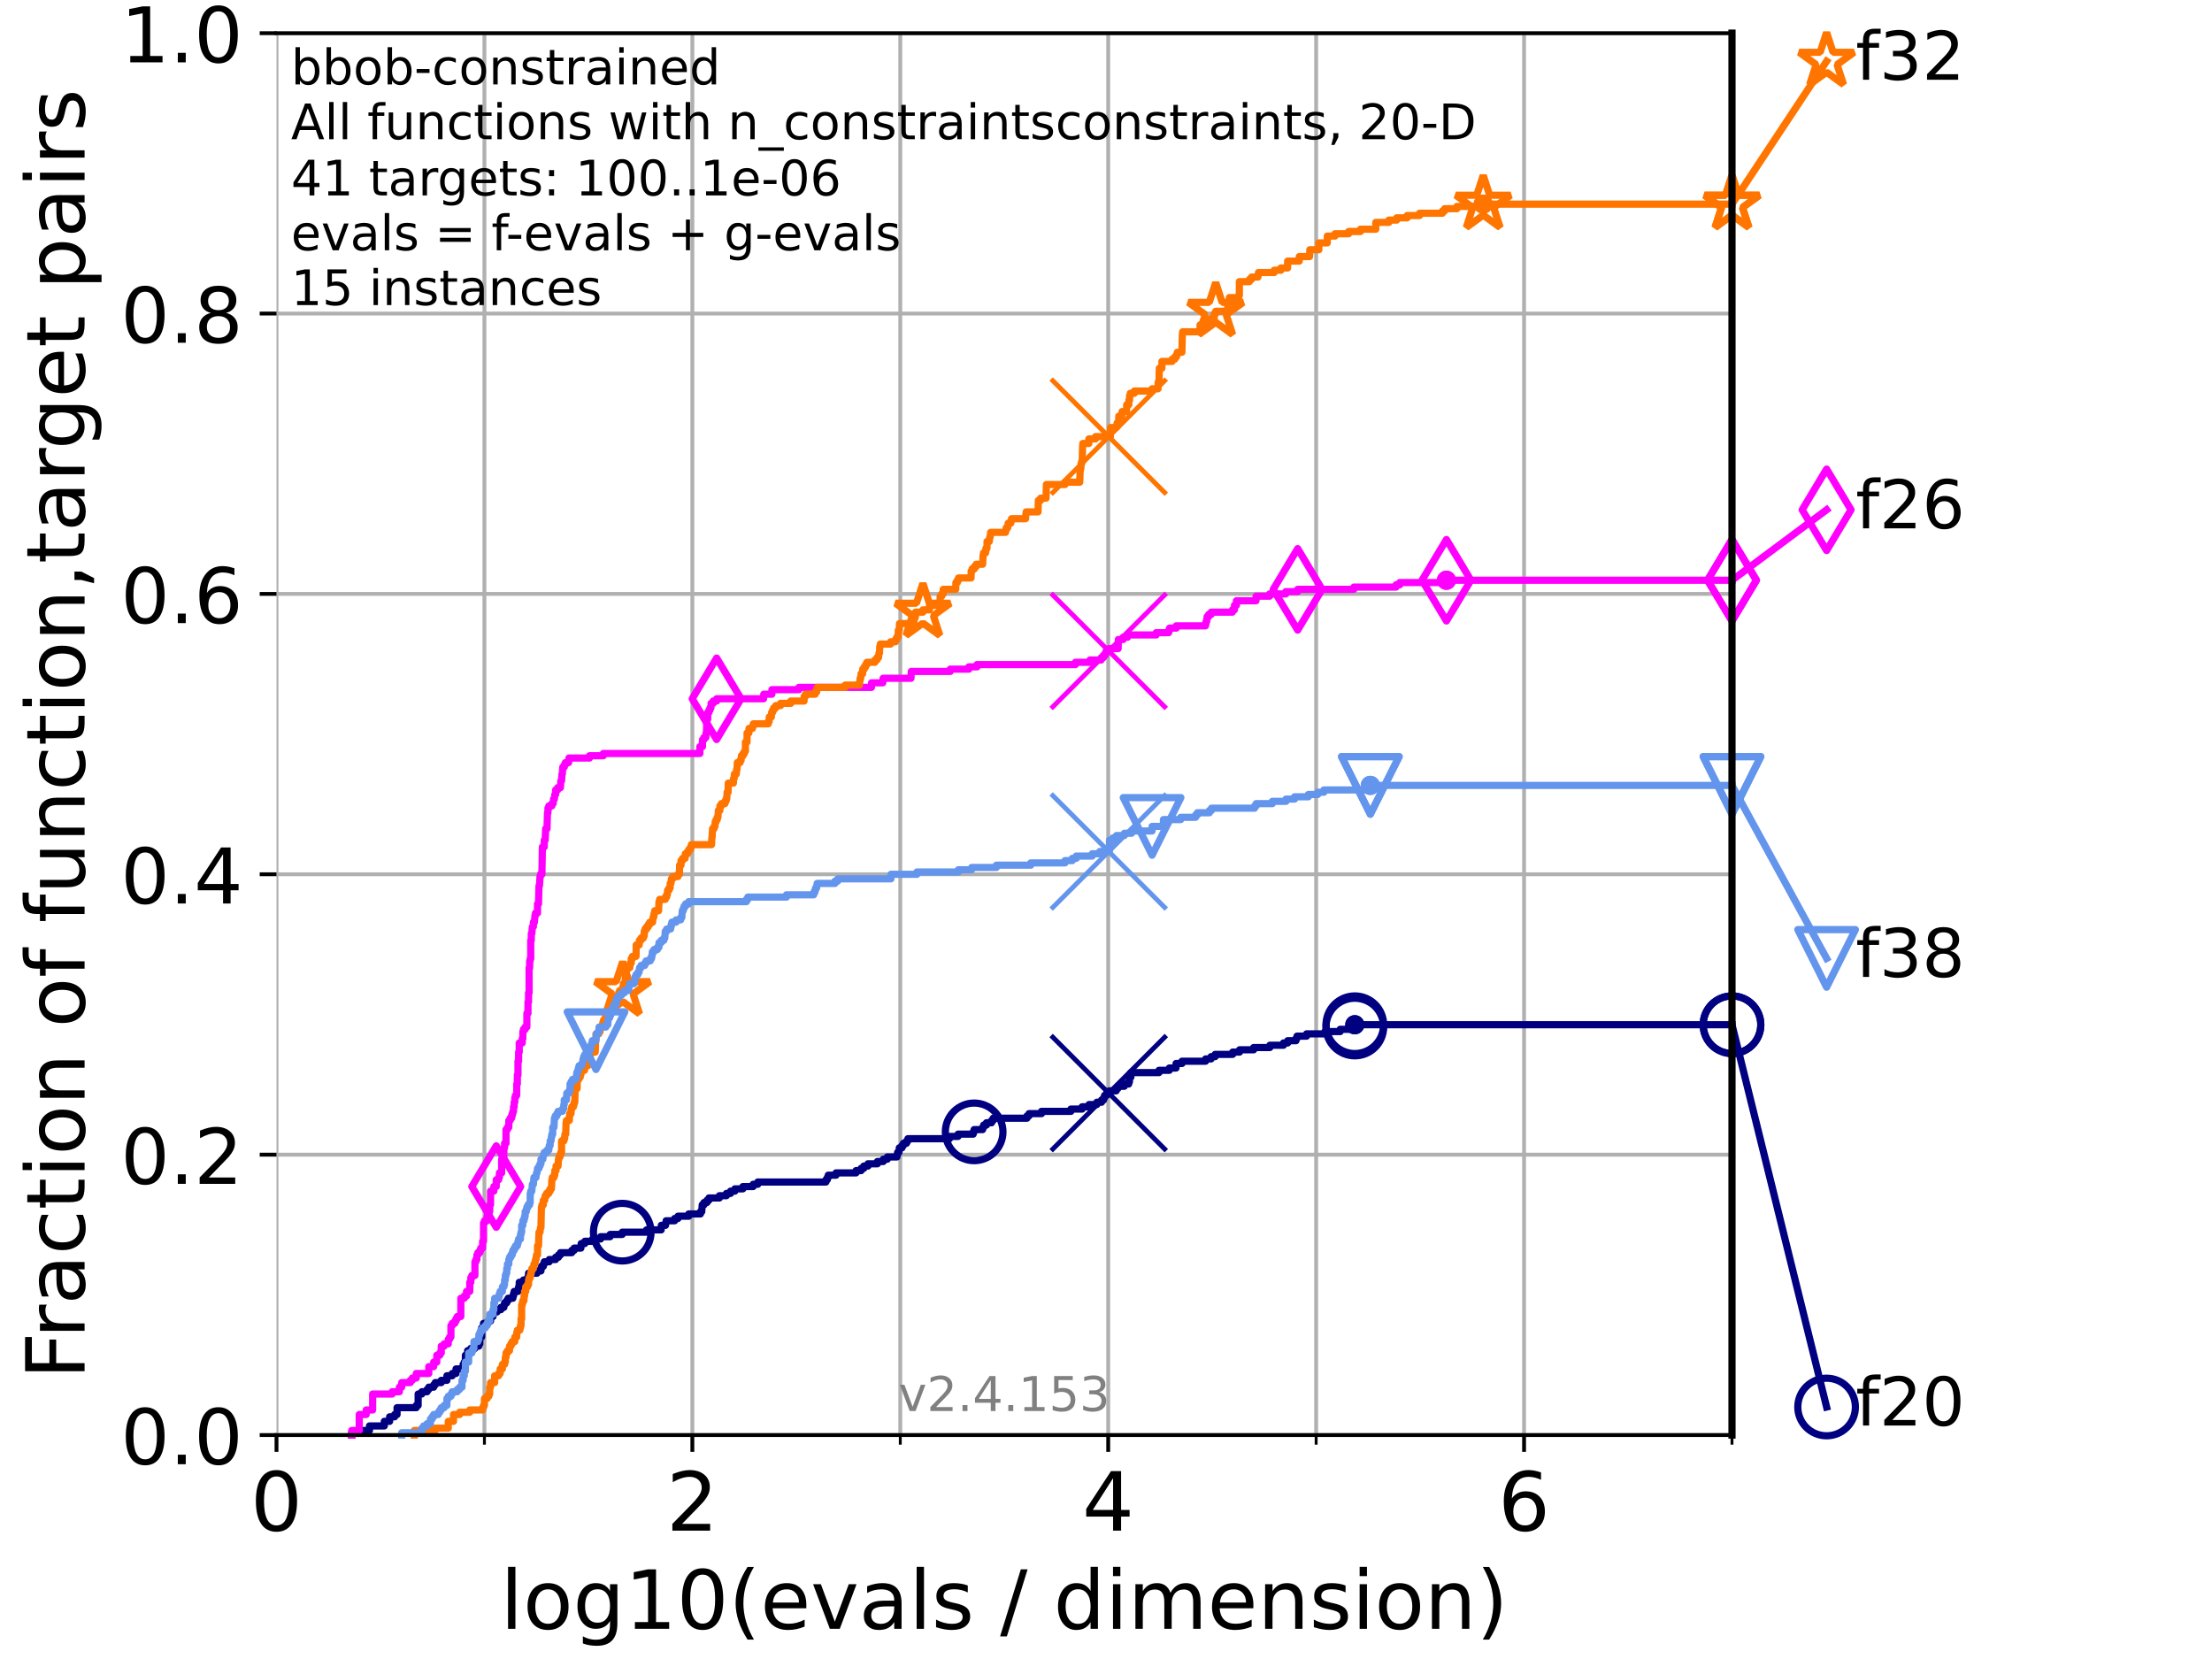 <?xml version="1.0" encoding="utf-8" standalone="no"?>
<!DOCTYPE svg PUBLIC "-//W3C//DTD SVG 1.1//EN"
  "http://www.w3.org/Graphics/SVG/1.1/DTD/svg11.dtd">
<!-- Created with matplotlib (https://matplotlib.org/) -->
<svg height="345.6pt" version="1.1" viewBox="0 0 460.8 345.6" width="460.8pt" xmlns="http://www.w3.org/2000/svg" xmlns:xlink="http://www.w3.org/1999/xlink">
 <defs>
  <style type="text/css">*{stroke-linecap:butt;stroke-linejoin:round;}</style>
 </defs>
 <g id="figure_1">
  <g id="patch_1">
   <path d="M 0 345.6 
L 460.8 345.6 
L 460.8 0 
L 0 0 
z
" style="fill:#ffffff;"/>
  </g>
  <g id="axes_1">
   <g id="patch_2">
    <path d="M 57.6 298.944 
L 360.806 298.944 
L 360.806 6.912 
L 57.6 6.912 
z
" style="fill:#ffffff;"/>
   </g>
   <g id="matplotlib.axis_1">
    <g id="xtick_1">
     <g id="line2d_1">
      <path clip-path="url(#pb23ed30429)" d="M 57.6 298.944 
L 57.6 6.912 
" style="fill:none;stroke:#b0b0b0;stroke-linecap:square;stroke-width:0.8;"/>
     </g>
     <g id="line2d_2">
      <defs>
       <path d="M 0 0 
L 0 3.5 
" id="m64c096ef62" style="stroke:#000000;stroke-width:0.8;"/>
      </defs>
      <g>
       <use style="stroke:#000000;stroke-width:0.8;" x="57.6" xlink:href="#m64c096ef62" y="298.944"/>
      </g>
     </g>
     <g id="text_1">
      <!-- 0 -->
      <g transform="translate(52.192 318.861)scale(0.17 -0.17)">
       <defs>
        <path d="M 31.781 66.406 
Q 24.172 66.406 20.328 58.906 
Q 16.5 51.422 16.5 36.375 
Q 16.5 21.391 20.328 13.891 
Q 24.172 6.391 31.781 6.391 
Q 39.453 6.391 43.281 13.891 
Q 47.125 21.391 47.125 36.375 
Q 47.125 51.422 43.281 58.906 
Q 39.453 66.406 31.781 66.406 
z
M 31.781 74.219 
Q 44.047 74.219 50.516 64.516 
Q 56.984 54.828 56.984 36.375 
Q 56.984 17.969 50.516 8.266 
Q 44.047 -1.422 31.781 -1.422 
Q 19.531 -1.422 13.062 8.266 
Q 6.594 17.969 6.594 36.375 
Q 6.594 54.828 13.062 64.516 
Q 19.531 74.219 31.781 74.219 
z
" id="DejaVuSans-48"/>
       </defs>
       <use xlink:href="#DejaVuSans-48"/>
      </g>
     </g>
    </g>
    <g id="xtick_2">
     <g id="line2d_3">
      <path clip-path="url(#pb23ed30429)" d="M 144.23 298.944 
L 144.23 6.912 
" style="fill:none;stroke:#b0b0b0;stroke-linecap:square;stroke-width:0.8;"/>
     </g>
     <g id="line2d_4">
      <g>
       <use style="stroke:#000000;stroke-width:0.8;" x="144.23" xlink:href="#m64c096ef62" y="298.944"/>
      </g>
     </g>
     <g id="text_2">
      <!-- 2 -->
      <g transform="translate(138.822 318.861)scale(0.17 -0.17)">
       <defs>
        <path d="M 19.188 8.297 
L 53.609 8.297 
L 53.609 0 
L 7.328 0 
L 7.328 8.297 
Q 12.938 14.109 22.625 23.891 
Q 32.328 33.688 34.812 36.531 
Q 39.547 41.844 41.422 45.531 
Q 43.312 49.219 43.312 52.781 
Q 43.312 58.594 39.234 62.25 
Q 35.156 65.922 28.609 65.922 
Q 23.969 65.922 18.812 64.312 
Q 13.672 62.703 7.812 59.422 
L 7.812 69.391 
Q 13.766 71.781 18.938 73 
Q 24.125 74.219 28.422 74.219 
Q 39.75 74.219 46.484 68.547 
Q 53.219 62.891 53.219 53.422 
Q 53.219 48.922 51.531 44.891 
Q 49.859 40.875 45.406 35.406 
Q 44.188 33.984 37.641 27.219 
Q 31.109 20.453 19.188 8.297 
z
" id="DejaVuSans-50"/>
       </defs>
       <use xlink:href="#DejaVuSans-50"/>
      </g>
     </g>
    </g>
    <g id="xtick_3">
     <g id="line2d_5">
      <path clip-path="url(#pb23ed30429)" d="M 230.861 298.944 
L 230.861 6.912 
" style="fill:none;stroke:#b0b0b0;stroke-linecap:square;stroke-width:0.8;"/>
     </g>
     <g id="line2d_6">
      <g>
       <use style="stroke:#000000;stroke-width:0.8;" x="230.861" xlink:href="#m64c096ef62" y="298.944"/>
      </g>
     </g>
     <g id="text_3">
      <!-- 4 -->
      <g transform="translate(225.453 318.861)scale(0.17 -0.17)">
       <defs>
        <path d="M 37.797 64.312 
L 12.891 25.391 
L 37.797 25.391 
z
M 35.203 72.906 
L 47.609 72.906 
L 47.609 25.391 
L 58.016 25.391 
L 58.016 17.188 
L 47.609 17.188 
L 47.609 0 
L 37.797 0 
L 37.797 17.188 
L 4.891 17.188 
L 4.891 26.703 
z
" id="DejaVuSans-52"/>
       </defs>
       <use xlink:href="#DejaVuSans-52"/>
      </g>
     </g>
    </g>
    <g id="xtick_4">
     <g id="line2d_7">
      <path clip-path="url(#pb23ed30429)" d="M 317.491 298.944 
L 317.491 6.912 
" style="fill:none;stroke:#b0b0b0;stroke-linecap:square;stroke-width:0.8;"/>
     </g>
     <g id="line2d_8">
      <g>
       <use style="stroke:#000000;stroke-width:0.8;" x="317.491" xlink:href="#m64c096ef62" y="298.944"/>
      </g>
     </g>
     <g id="text_4">
      <!-- 6 -->
      <g transform="translate(312.083 318.861)scale(0.17 -0.17)">
       <defs>
        <path d="M 33.016 40.375 
Q 26.375 40.375 22.484 35.828 
Q 18.609 31.297 18.609 23.391 
Q 18.609 15.531 22.484 10.953 
Q 26.375 6.391 33.016 6.391 
Q 39.656 6.391 43.531 10.953 
Q 47.406 15.531 47.406 23.391 
Q 47.406 31.297 43.531 35.828 
Q 39.656 40.375 33.016 40.375 
z
M 52.594 71.297 
L 52.594 62.312 
Q 48.875 64.062 45.094 64.984 
Q 41.312 65.922 37.594 65.922 
Q 27.828 65.922 22.672 59.328 
Q 17.531 52.734 16.797 39.406 
Q 19.672 43.656 24.016 45.922 
Q 28.375 48.188 33.594 48.188 
Q 44.578 48.188 50.953 41.516 
Q 57.328 34.859 57.328 23.391 
Q 57.328 12.156 50.688 5.359 
Q 44.047 -1.422 33.016 -1.422 
Q 20.359 -1.422 13.672 8.266 
Q 6.984 17.969 6.984 36.375 
Q 6.984 53.656 15.188 63.938 
Q 23.391 74.219 37.203 74.219 
Q 40.922 74.219 44.703 73.484 
Q 48.484 72.75 52.594 71.297 
z
" id="DejaVuSans-54"/>
       </defs>
       <use xlink:href="#DejaVuSans-54"/>
      </g>
     </g>
    </g>
    <g id="xtick_5">
     <g id="line2d_9">
      <path clip-path="url(#pb23ed30429)" d="M 100.915 298.944 
L 100.915 6.912 
" style="fill:none;stroke:#b0b0b0;stroke-linecap:square;stroke-width:0.8;"/>
     </g>
     <g id="line2d_10">
      <defs>
       <path d="M 0 0 
L 0 2 
" id="m0e9ae20526" style="stroke:#000000;stroke-width:0.6;"/>
      </defs>
      <g>
       <use style="stroke:#000000;stroke-width:0.6;" x="100.915" xlink:href="#m0e9ae20526" y="298.944"/>
      </g>
     </g>
    </g>
    <g id="xtick_6">
     <g id="line2d_11">
      <path clip-path="url(#pb23ed30429)" d="M 187.546 298.944 
L 187.546 6.912 
" style="fill:none;stroke:#b0b0b0;stroke-linecap:square;stroke-width:0.8;"/>
     </g>
     <g id="line2d_12">
      <g>
       <use style="stroke:#000000;stroke-width:0.6;" x="187.546" xlink:href="#m0e9ae20526" y="298.944"/>
      </g>
     </g>
    </g>
    <g id="xtick_7">
     <g id="line2d_13">
      <path clip-path="url(#pb23ed30429)" d="M 274.176 298.944 
L 274.176 6.912 
" style="fill:none;stroke:#b0b0b0;stroke-linecap:square;stroke-width:0.8;"/>
     </g>
     <g id="line2d_14">
      <g>
       <use style="stroke:#000000;stroke-width:0.6;" x="274.176" xlink:href="#m0e9ae20526" y="298.944"/>
      </g>
     </g>
    </g>
    <g id="xtick_8">
     <g id="line2d_15">
      <path clip-path="url(#pb23ed30429)" d="M 360.806 298.944 
L 360.806 6.912 
" style="fill:none;stroke:#b0b0b0;stroke-linecap:square;stroke-width:0.8;"/>
     </g>
     <g id="line2d_16">
      <g>
       <use style="stroke:#000000;stroke-width:0.6;" x="360.806" xlink:href="#m0e9ae20526" y="298.944"/>
      </g>
     </g>
    </g>
    <g id="text_5">
     <!-- log10(evals / dimension) -->
     <g transform="translate(104.239 339.314)scale(0.17 -0.17)">
      <defs>
       <path d="M 9.422 75.984 
L 18.406 75.984 
L 18.406 0 
L 9.422 0 
z
" id="DejaVuSans-108"/>
       <path d="M 30.609 48.391 
Q 23.391 48.391 19.188 42.75 
Q 14.984 37.109 14.984 27.297 
Q 14.984 17.484 19.156 11.844 
Q 23.344 6.203 30.609 6.203 
Q 37.797 6.203 41.984 11.859 
Q 46.188 17.531 46.188 27.297 
Q 46.188 37.016 41.984 42.703 
Q 37.797 48.391 30.609 48.391 
z
M 30.609 56 
Q 42.328 56 49.016 48.375 
Q 55.719 40.766 55.719 27.297 
Q 55.719 13.875 49.016 6.219 
Q 42.328 -1.422 30.609 -1.422 
Q 18.844 -1.422 12.172 6.219 
Q 5.516 13.875 5.516 27.297 
Q 5.516 40.766 12.172 48.375 
Q 18.844 56 30.609 56 
z
" id="DejaVuSans-111"/>
       <path d="M 45.406 27.984 
Q 45.406 37.75 41.375 43.109 
Q 37.359 48.484 30.078 48.484 
Q 22.859 48.484 18.828 43.109 
Q 14.797 37.75 14.797 27.984 
Q 14.797 18.266 18.828 12.891 
Q 22.859 7.516 30.078 7.516 
Q 37.359 7.516 41.375 12.891 
Q 45.406 18.266 45.406 27.984 
z
M 54.391 6.781 
Q 54.391 -7.172 48.188 -13.984 
Q 42 -20.797 29.203 -20.797 
Q 24.469 -20.797 20.266 -20.094 
Q 16.062 -19.391 12.109 -17.922 
L 12.109 -9.188 
Q 16.062 -11.328 19.922 -12.344 
Q 23.781 -13.375 27.781 -13.375 
Q 36.625 -13.375 41.016 -8.766 
Q 45.406 -4.156 45.406 5.172 
L 45.406 9.625 
Q 42.625 4.781 38.281 2.391 
Q 33.938 0 27.875 0 
Q 17.828 0 11.672 7.656 
Q 5.516 15.328 5.516 27.984 
Q 5.516 40.672 11.672 48.328 
Q 17.828 56 27.875 56 
Q 33.938 56 38.281 53.609 
Q 42.625 51.219 45.406 46.391 
L 45.406 54.688 
L 54.391 54.688 
z
" id="DejaVuSans-103"/>
       <path d="M 12.406 8.297 
L 28.516 8.297 
L 28.516 63.922 
L 10.984 60.406 
L 10.984 69.391 
L 28.422 72.906 
L 38.281 72.906 
L 38.281 8.297 
L 54.391 8.297 
L 54.391 0 
L 12.406 0 
z
" id="DejaVuSans-49"/>
       <path d="M 31 75.875 
Q 24.469 64.656 21.281 53.656 
Q 18.109 42.672 18.109 31.391 
Q 18.109 20.125 21.312 9.062 
Q 24.516 -2 31 -13.188 
L 23.188 -13.188 
Q 15.875 -1.703 12.234 9.375 
Q 8.594 20.453 8.594 31.391 
Q 8.594 42.281 12.203 53.312 
Q 15.828 64.359 23.188 75.875 
z
" id="DejaVuSans-40"/>
       <path d="M 56.203 29.594 
L 56.203 25.203 
L 14.891 25.203 
Q 15.484 15.922 20.484 11.062 
Q 25.484 6.203 34.422 6.203 
Q 39.594 6.203 44.453 7.469 
Q 49.312 8.734 54.109 11.281 
L 54.109 2.781 
Q 49.266 0.734 44.188 -0.344 
Q 39.109 -1.422 33.891 -1.422 
Q 20.797 -1.422 13.156 6.188 
Q 5.516 13.812 5.516 26.812 
Q 5.516 40.234 12.766 48.109 
Q 20.016 56 32.328 56 
Q 43.359 56 49.781 48.891 
Q 56.203 41.797 56.203 29.594 
z
M 47.219 32.234 
Q 47.125 39.594 43.094 43.984 
Q 39.062 48.391 32.422 48.391 
Q 24.906 48.391 20.391 44.141 
Q 15.875 39.891 15.188 32.172 
z
" id="DejaVuSans-101"/>
       <path d="M 2.984 54.688 
L 12.5 54.688 
L 29.594 8.797 
L 46.688 54.688 
L 56.203 54.688 
L 35.688 0 
L 23.484 0 
z
" id="DejaVuSans-118"/>
       <path d="M 34.281 27.484 
Q 23.391 27.484 19.188 25 
Q 14.984 22.516 14.984 16.5 
Q 14.984 11.719 18.141 8.906 
Q 21.297 6.109 26.703 6.109 
Q 34.188 6.109 38.703 11.406 
Q 43.219 16.703 43.219 25.484 
L 43.219 27.484 
z
M 52.203 31.203 
L 52.203 0 
L 43.219 0 
L 43.219 8.297 
Q 40.141 3.328 35.547 0.953 
Q 30.953 -1.422 24.312 -1.422 
Q 15.922 -1.422 10.953 3.297 
Q 6 8.016 6 15.922 
Q 6 25.141 12.172 29.828 
Q 18.359 34.516 30.609 34.516 
L 43.219 34.516 
L 43.219 35.406 
Q 43.219 41.609 39.141 45 
Q 35.062 48.391 27.688 48.391 
Q 23 48.391 18.547 47.266 
Q 14.109 46.141 10.016 43.891 
L 10.016 52.203 
Q 14.938 54.109 19.578 55.047 
Q 24.219 56 28.609 56 
Q 40.484 56 46.344 49.844 
Q 52.203 43.703 52.203 31.203 
z
" id="DejaVuSans-97"/>
       <path d="M 44.281 53.078 
L 44.281 44.578 
Q 40.484 46.531 36.375 47.5 
Q 32.281 48.484 27.875 48.484 
Q 21.188 48.484 17.844 46.438 
Q 14.5 44.391 14.5 40.281 
Q 14.5 37.156 16.891 35.375 
Q 19.281 33.594 26.516 31.984 
L 29.594 31.297 
Q 39.156 29.25 43.188 25.516 
Q 47.219 21.781 47.219 15.094 
Q 47.219 7.469 41.188 3.016 
Q 35.156 -1.422 24.609 -1.422 
Q 20.219 -1.422 15.453 -0.562 
Q 10.688 0.297 5.422 2 
L 5.422 11.281 
Q 10.406 8.688 15.234 7.391 
Q 20.062 6.109 24.812 6.109 
Q 31.156 6.109 34.562 8.281 
Q 37.984 10.453 37.984 14.406 
Q 37.984 18.062 35.516 20.016 
Q 33.062 21.969 24.703 23.781 
L 21.578 24.516 
Q 13.234 26.266 9.516 29.906 
Q 5.812 33.547 5.812 39.891 
Q 5.812 47.609 11.281 51.797 
Q 16.75 56 26.812 56 
Q 31.781 56 36.172 55.266 
Q 40.578 54.547 44.281 53.078 
z
" id="DejaVuSans-115"/>
       <path id="DejaVuSans-32"/>
       <path d="M 25.391 72.906 
L 33.688 72.906 
L 8.297 -9.281 
L 0 -9.281 
z
" id="DejaVuSans-47"/>
       <path d="M 45.406 46.391 
L 45.406 75.984 
L 54.391 75.984 
L 54.391 0 
L 45.406 0 
L 45.406 8.203 
Q 42.578 3.328 38.25 0.953 
Q 33.938 -1.422 27.875 -1.422 
Q 17.969 -1.422 11.734 6.484 
Q 5.516 14.406 5.516 27.297 
Q 5.516 40.188 11.734 48.094 
Q 17.969 56 27.875 56 
Q 33.938 56 38.25 53.625 
Q 42.578 51.266 45.406 46.391 
z
M 14.797 27.297 
Q 14.797 17.391 18.875 11.75 
Q 22.953 6.109 30.078 6.109 
Q 37.203 6.109 41.297 11.75 
Q 45.406 17.391 45.406 27.297 
Q 45.406 37.203 41.297 42.844 
Q 37.203 48.484 30.078 48.484 
Q 22.953 48.484 18.875 42.844 
Q 14.797 37.203 14.797 27.297 
z
" id="DejaVuSans-100"/>
       <path d="M 9.422 54.688 
L 18.406 54.688 
L 18.406 0 
L 9.422 0 
z
M 9.422 75.984 
L 18.406 75.984 
L 18.406 64.594 
L 9.422 64.594 
z
" id="DejaVuSans-105"/>
       <path d="M 52 44.188 
Q 55.375 50.25 60.062 53.125 
Q 64.75 56 71.094 56 
Q 79.641 56 84.281 50.016 
Q 88.922 44.047 88.922 33.016 
L 88.922 0 
L 79.891 0 
L 79.891 32.719 
Q 79.891 40.578 77.094 44.375 
Q 74.312 48.188 68.609 48.188 
Q 61.625 48.188 57.562 43.547 
Q 53.516 38.922 53.516 30.906 
L 53.516 0 
L 44.484 0 
L 44.484 32.719 
Q 44.484 40.625 41.703 44.406 
Q 38.922 48.188 33.109 48.188 
Q 26.219 48.188 22.156 43.531 
Q 18.109 38.875 18.109 30.906 
L 18.109 0 
L 9.078 0 
L 9.078 54.688 
L 18.109 54.688 
L 18.109 46.188 
Q 21.188 51.219 25.484 53.609 
Q 29.781 56 35.688 56 
Q 41.656 56 45.828 52.969 
Q 50 49.953 52 44.188 
z
" id="DejaVuSans-109"/>
       <path d="M 54.891 33.016 
L 54.891 0 
L 45.906 0 
L 45.906 32.719 
Q 45.906 40.484 42.875 44.328 
Q 39.844 48.188 33.797 48.188 
Q 26.516 48.188 22.312 43.547 
Q 18.109 38.922 18.109 30.906 
L 18.109 0 
L 9.078 0 
L 9.078 54.688 
L 18.109 54.688 
L 18.109 46.188 
Q 21.344 51.125 25.703 53.562 
Q 30.078 56 35.797 56 
Q 45.219 56 50.047 50.172 
Q 54.891 44.344 54.891 33.016 
z
" id="DejaVuSans-110"/>
       <path d="M 8.016 75.875 
L 15.828 75.875 
Q 23.141 64.359 26.781 53.312 
Q 30.422 42.281 30.422 31.391 
Q 30.422 20.453 26.781 9.375 
Q 23.141 -1.703 15.828 -13.188 
L 8.016 -13.188 
Q 14.5 -2 17.703 9.062 
Q 20.906 20.125 20.906 31.391 
Q 20.906 42.672 17.703 53.656 
Q 14.5 64.656 8.016 75.875 
z
" id="DejaVuSans-41"/>
      </defs>
      <use xlink:href="#DejaVuSans-108"/>
      <use x="27.783" xlink:href="#DejaVuSans-111"/>
      <use x="88.965" xlink:href="#DejaVuSans-103"/>
      <use x="152.441" xlink:href="#DejaVuSans-49"/>
      <use x="216.064" xlink:href="#DejaVuSans-48"/>
      <use x="279.688" xlink:href="#DejaVuSans-40"/>
      <use x="318.701" xlink:href="#DejaVuSans-101"/>
      <use x="380.225" xlink:href="#DejaVuSans-118"/>
      <use x="439.404" xlink:href="#DejaVuSans-97"/>
      <use x="500.684" xlink:href="#DejaVuSans-108"/>
      <use x="528.467" xlink:href="#DejaVuSans-115"/>
      <use x="580.566" xlink:href="#DejaVuSans-32"/>
      <use x="612.354" xlink:href="#DejaVuSans-47"/>
      <use x="646.045" xlink:href="#DejaVuSans-32"/>
      <use x="677.832" xlink:href="#DejaVuSans-100"/>
      <use x="741.309" xlink:href="#DejaVuSans-105"/>
      <use x="769.092" xlink:href="#DejaVuSans-109"/>
      <use x="866.504" xlink:href="#DejaVuSans-101"/>
      <use x="928.027" xlink:href="#DejaVuSans-110"/>
      <use x="991.406" xlink:href="#DejaVuSans-115"/>
      <use x="1043.506" xlink:href="#DejaVuSans-105"/>
      <use x="1071.289" xlink:href="#DejaVuSans-111"/>
      <use x="1132.471" xlink:href="#DejaVuSans-110"/>
      <use x="1195.85" xlink:href="#DejaVuSans-41"/>
     </g>
    </g>
   </g>
   <g id="matplotlib.axis_2">
    <g id="ytick_1">
     <g id="line2d_17">
      <path clip-path="url(#pb23ed30429)" d="M 57.6 298.944 
L 360.806 298.944 
" style="fill:none;stroke:#b0b0b0;stroke-linecap:square;stroke-width:0.8;"/>
     </g>
     <g id="line2d_18">
      <defs>
       <path d="M 0 0 
L -3.5 0 
" id="m8c5dac98d8" style="stroke:#000000;stroke-width:0.8;"/>
      </defs>
      <g>
       <use style="stroke:#000000;stroke-width:0.8;" x="57.6" xlink:href="#m8c5dac98d8" y="298.944"/>
      </g>
     </g>
     <g id="text_6">
      <!-- 0.0 -->
      <g transform="translate(25.155 305.023)scale(0.16 -0.16)">
       <defs>
        <path d="M 10.688 12.406 
L 21 12.406 
L 21 0 
L 10.688 0 
z
" id="DejaVuSans-46"/>
       </defs>
       <use xlink:href="#DejaVuSans-48"/>
       <use x="63.623" xlink:href="#DejaVuSans-46"/>
       <use x="95.41" xlink:href="#DejaVuSans-48"/>
      </g>
     </g>
    </g>
    <g id="ytick_2">
     <g id="line2d_19">
      <path clip-path="url(#pb23ed30429)" d="M 57.6 240.538 
L 360.806 240.538 
" style="fill:none;stroke:#b0b0b0;stroke-linecap:square;stroke-width:0.8;"/>
     </g>
     <g id="line2d_20">
      <g>
       <use style="stroke:#000000;stroke-width:0.8;" x="57.6" xlink:href="#m8c5dac98d8" y="240.538"/>
      </g>
     </g>
     <g id="text_7">
      <!-- 0.2 -->
      <g transform="translate(25.155 246.616)scale(0.16 -0.16)">
       <use xlink:href="#DejaVuSans-48"/>
       <use x="63.623" xlink:href="#DejaVuSans-46"/>
       <use x="95.41" xlink:href="#DejaVuSans-50"/>
      </g>
     </g>
    </g>
    <g id="ytick_3">
     <g id="line2d_21">
      <path clip-path="url(#pb23ed30429)" d="M 57.6 182.131 
L 360.806 182.131 
" style="fill:none;stroke:#b0b0b0;stroke-linecap:square;stroke-width:0.8;"/>
     </g>
     <g id="line2d_22">
      <g>
       <use style="stroke:#000000;stroke-width:0.8;" x="57.6" xlink:href="#m8c5dac98d8" y="182.131"/>
      </g>
     </g>
     <g id="text_8">
      <!-- 0.4 -->
      <g transform="translate(25.155 188.21)scale(0.16 -0.16)">
       <use xlink:href="#DejaVuSans-48"/>
       <use x="63.623" xlink:href="#DejaVuSans-46"/>
       <use x="95.41" xlink:href="#DejaVuSans-52"/>
      </g>
     </g>
    </g>
    <g id="ytick_4">
     <g id="line2d_23">
      <path clip-path="url(#pb23ed30429)" d="M 57.6 123.725 
L 360.806 123.725 
" style="fill:none;stroke:#b0b0b0;stroke-linecap:square;stroke-width:0.8;"/>
     </g>
     <g id="line2d_24">
      <g>
       <use style="stroke:#000000;stroke-width:0.8;" x="57.6" xlink:href="#m8c5dac98d8" y="123.725"/>
      </g>
     </g>
     <g id="text_9">
      <!-- 0.6 -->
      <g transform="translate(25.155 129.804)scale(0.16 -0.16)">
       <use xlink:href="#DejaVuSans-48"/>
       <use x="63.623" xlink:href="#DejaVuSans-46"/>
       <use x="95.41" xlink:href="#DejaVuSans-54"/>
      </g>
     </g>
    </g>
    <g id="ytick_5">
     <g id="line2d_25">
      <path clip-path="url(#pb23ed30429)" d="M 57.6 65.318 
L 360.806 65.318 
" style="fill:none;stroke:#b0b0b0;stroke-linecap:square;stroke-width:0.8;"/>
     </g>
     <g id="line2d_26">
      <g>
       <use style="stroke:#000000;stroke-width:0.8;" x="57.6" xlink:href="#m8c5dac98d8" y="65.318"/>
      </g>
     </g>
     <g id="text_10">
      <!-- 0.8 -->
      <g transform="translate(25.155 71.397)scale(0.16 -0.16)">
       <defs>
        <path d="M 31.781 34.625 
Q 24.75 34.625 20.719 30.859 
Q 16.703 27.094 16.703 20.516 
Q 16.703 13.922 20.719 10.156 
Q 24.75 6.391 31.781 6.391 
Q 38.812 6.391 42.859 10.172 
Q 46.922 13.969 46.922 20.516 
Q 46.922 27.094 42.891 30.859 
Q 38.875 34.625 31.781 34.625 
z
M 21.922 38.812 
Q 15.578 40.375 12.031 44.719 
Q 8.5 49.078 8.5 55.328 
Q 8.5 64.062 14.719 69.141 
Q 20.953 74.219 31.781 74.219 
Q 42.672 74.219 48.875 69.141 
Q 55.078 64.062 55.078 55.328 
Q 55.078 49.078 51.531 44.719 
Q 48 40.375 41.703 38.812 
Q 48.828 37.156 52.797 32.312 
Q 56.781 27.484 56.781 20.516 
Q 56.781 9.906 50.312 4.234 
Q 43.844 -1.422 31.781 -1.422 
Q 19.734 -1.422 13.25 4.234 
Q 6.781 9.906 6.781 20.516 
Q 6.781 27.484 10.781 32.312 
Q 14.797 37.156 21.922 38.812 
z
M 18.312 54.391 
Q 18.312 48.734 21.844 45.562 
Q 25.391 42.391 31.781 42.391 
Q 38.141 42.391 41.719 45.562 
Q 45.312 48.734 45.312 54.391 
Q 45.312 60.062 41.719 63.234 
Q 38.141 66.406 31.781 66.406 
Q 25.391 66.406 21.844 63.234 
Q 18.312 60.062 18.312 54.391 
z
" id="DejaVuSans-56"/>
       </defs>
       <use xlink:href="#DejaVuSans-48"/>
       <use x="63.623" xlink:href="#DejaVuSans-46"/>
       <use x="95.41" xlink:href="#DejaVuSans-56"/>
      </g>
     </g>
    </g>
    <g id="ytick_6">
     <g id="line2d_27">
      <path clip-path="url(#pb23ed30429)" d="M 57.6 6.912 
L 360.806 6.912 
" style="fill:none;stroke:#b0b0b0;stroke-linecap:square;stroke-width:0.8;"/>
     </g>
     <g id="line2d_28">
      <g>
       <use style="stroke:#000000;stroke-width:0.8;" x="57.6" xlink:href="#m8c5dac98d8" y="6.912"/>
      </g>
     </g>
     <g id="text_11">
      <!-- 1.0 -->
      <g transform="translate(25.155 12.991)scale(0.16 -0.16)">
       <use xlink:href="#DejaVuSans-49"/>
       <use x="63.623" xlink:href="#DejaVuSans-46"/>
       <use x="95.41" xlink:href="#DejaVuSans-48"/>
      </g>
     </g>
    </g>
    <g id="text_12">
     <!-- Fraction of function,target pairs -->
     <g transform="translate(17.62 287.313)rotate(-90)scale(0.17 -0.17)">
      <defs>
       <path d="M 9.812 72.906 
L 51.703 72.906 
L 51.703 64.594 
L 19.672 64.594 
L 19.672 43.109 
L 48.578 43.109 
L 48.578 34.812 
L 19.672 34.812 
L 19.672 0 
L 9.812 0 
z
" id="DejaVuSans-70"/>
       <path d="M 41.109 46.297 
Q 39.594 47.172 37.812 47.578 
Q 36.031 48 33.891 48 
Q 26.266 48 22.188 43.047 
Q 18.109 38.094 18.109 28.812 
L 18.109 0 
L 9.078 0 
L 9.078 54.688 
L 18.109 54.688 
L 18.109 46.188 
Q 20.953 51.172 25.484 53.578 
Q 30.031 56 36.531 56 
Q 37.453 56 38.578 55.875 
Q 39.703 55.766 41.062 55.516 
z
" id="DejaVuSans-114"/>
       <path d="M 48.781 52.594 
L 48.781 44.188 
Q 44.969 46.297 41.141 47.344 
Q 37.312 48.391 33.406 48.391 
Q 24.656 48.391 19.812 42.844 
Q 14.984 37.312 14.984 27.297 
Q 14.984 17.281 19.812 11.734 
Q 24.656 6.203 33.406 6.203 
Q 37.312 6.203 41.141 7.25 
Q 44.969 8.297 48.781 10.406 
L 48.781 2.094 
Q 45.016 0.344 40.984 -0.531 
Q 36.969 -1.422 32.422 -1.422 
Q 20.062 -1.422 12.781 6.344 
Q 5.516 14.109 5.516 27.297 
Q 5.516 40.672 12.859 48.328 
Q 20.219 56 33.016 56 
Q 37.156 56 41.109 55.141 
Q 45.062 54.297 48.781 52.594 
z
" id="DejaVuSans-99"/>
       <path d="M 18.312 70.219 
L 18.312 54.688 
L 36.812 54.688 
L 36.812 47.703 
L 18.312 47.703 
L 18.312 18.016 
Q 18.312 11.328 20.141 9.422 
Q 21.969 7.516 27.594 7.516 
L 36.812 7.516 
L 36.812 0 
L 27.594 0 
Q 17.188 0 13.234 3.875 
Q 9.281 7.766 9.281 18.016 
L 9.281 47.703 
L 2.688 47.703 
L 2.688 54.688 
L 9.281 54.688 
L 9.281 70.219 
z
" id="DejaVuSans-116"/>
       <path d="M 37.109 75.984 
L 37.109 68.5 
L 28.516 68.5 
Q 23.688 68.5 21.797 66.547 
Q 19.922 64.594 19.922 59.516 
L 19.922 54.688 
L 34.719 54.688 
L 34.719 47.703 
L 19.922 47.703 
L 19.922 0 
L 10.891 0 
L 10.891 47.703 
L 2.297 47.703 
L 2.297 54.688 
L 10.891 54.688 
L 10.891 58.5 
Q 10.891 67.625 15.141 71.797 
Q 19.391 75.984 28.609 75.984 
z
" id="DejaVuSans-102"/>
       <path d="M 8.5 21.578 
L 8.5 54.688 
L 17.484 54.688 
L 17.484 21.922 
Q 17.484 14.156 20.5 10.266 
Q 23.531 6.391 29.594 6.391 
Q 36.859 6.391 41.078 11.031 
Q 45.312 15.672 45.312 23.688 
L 45.312 54.688 
L 54.297 54.688 
L 54.297 0 
L 45.312 0 
L 45.312 8.406 
Q 42.047 3.422 37.719 1 
Q 33.406 -1.422 27.688 -1.422 
Q 18.266 -1.422 13.375 4.438 
Q 8.5 10.297 8.5 21.578 
z
M 31.109 56 
z
" id="DejaVuSans-117"/>
       <path d="M 11.719 12.406 
L 22.016 12.406 
L 22.016 4 
L 14.016 -11.625 
L 7.719 -11.625 
L 11.719 4 
z
" id="DejaVuSans-44"/>
       <path d="M 18.109 8.203 
L 18.109 -20.797 
L 9.078 -20.797 
L 9.078 54.688 
L 18.109 54.688 
L 18.109 46.391 
Q 20.953 51.266 25.266 53.625 
Q 29.594 56 35.594 56 
Q 45.562 56 51.781 48.094 
Q 58.016 40.188 58.016 27.297 
Q 58.016 14.406 51.781 6.484 
Q 45.562 -1.422 35.594 -1.422 
Q 29.594 -1.422 25.266 0.953 
Q 20.953 3.328 18.109 8.203 
z
M 48.688 27.297 
Q 48.688 37.203 44.609 42.844 
Q 40.531 48.484 33.406 48.484 
Q 26.266 48.484 22.188 42.844 
Q 18.109 37.203 18.109 27.297 
Q 18.109 17.391 22.188 11.75 
Q 26.266 6.109 33.406 6.109 
Q 40.531 6.109 44.609 11.75 
Q 48.688 17.391 48.688 27.297 
z
" id="DejaVuSans-112"/>
      </defs>
      <use xlink:href="#DejaVuSans-70"/>
      <use x="50.27" xlink:href="#DejaVuSans-114"/>
      <use x="91.383" xlink:href="#DejaVuSans-97"/>
      <use x="152.662" xlink:href="#DejaVuSans-99"/>
      <use x="207.643" xlink:href="#DejaVuSans-116"/>
      <use x="246.852" xlink:href="#DejaVuSans-105"/>
      <use x="274.635" xlink:href="#DejaVuSans-111"/>
      <use x="335.816" xlink:href="#DejaVuSans-110"/>
      <use x="399.195" xlink:href="#DejaVuSans-32"/>
      <use x="430.982" xlink:href="#DejaVuSans-111"/>
      <use x="492.164" xlink:href="#DejaVuSans-102"/>
      <use x="527.369" xlink:href="#DejaVuSans-32"/>
      <use x="559.156" xlink:href="#DejaVuSans-102"/>
      <use x="594.361" xlink:href="#DejaVuSans-117"/>
      <use x="657.74" xlink:href="#DejaVuSans-110"/>
      <use x="721.119" xlink:href="#DejaVuSans-99"/>
      <use x="776.1" xlink:href="#DejaVuSans-116"/>
      <use x="815.309" xlink:href="#DejaVuSans-105"/>
      <use x="843.092" xlink:href="#DejaVuSans-111"/>
      <use x="904.273" xlink:href="#DejaVuSans-110"/>
      <use x="967.652" xlink:href="#DejaVuSans-44"/>
      <use x="999.439" xlink:href="#DejaVuSans-116"/>
      <use x="1038.648" xlink:href="#DejaVuSans-97"/>
      <use x="1099.928" xlink:href="#DejaVuSans-114"/>
      <use x="1139.291" xlink:href="#DejaVuSans-103"/>
      <use x="1202.768" xlink:href="#DejaVuSans-101"/>
      <use x="1264.291" xlink:href="#DejaVuSans-116"/>
      <use x="1303.5" xlink:href="#DejaVuSans-32"/>
      <use x="1335.287" xlink:href="#DejaVuSans-112"/>
      <use x="1398.764" xlink:href="#DejaVuSans-97"/>
      <use x="1460.043" xlink:href="#DejaVuSans-105"/>
      <use x="1487.826" xlink:href="#DejaVuSans-114"/>
      <use x="1528.939" xlink:href="#DejaVuSans-115"/>
     </g>
    </g>
   </g>
   <g id="line2d_29">
    <defs>
     <path d="M 0 1.5 
C 0.398 1.5 0.779 1.342 1.061 1.061 
C 1.342 0.779 1.5 0.398 1.5 0 
C 1.5 -0.398 1.342 -0.779 1.061 -1.061 
C 0.779 -1.342 0.398 -1.5 0 -1.5 
C -0.398 -1.5 -0.779 -1.342 -1.061 -1.061 
C -1.342 -0.779 -1.5 -0.398 -1.5 0 
C -1.5 0.398 -1.342 0.779 -1.061 1.061 
C -0.779 1.342 -0.398 1.5 0 1.5 
z
" id="m60d3e9233c" style="stroke:#000080;"/>
    </defs>
    <g>
     <use style="fill:#000080;stroke:#000080;" x="282.232" xlink:href="#m60d3e9233c" y="213.471"/>
     <use style="fill:#000080;stroke:#000080;" x="282.232" xlink:href="#m60d3e9233c" y="213.471"/>
    </g>
   </g>
   <g id="line2d_30">
    <path d="M 73.268 298.944 
L 73.268 298.469 
L 75.575 298.469 
L 75.575 297.994 
L 76.969 297.994 
L 76.969 297.045 
L 80.06 297.045 
L 80.06 296.095 
L 81.166 296.095 
L 81.166 295.145 
L 82.212 295.145 
L 82.212 294.67 
L 82.713 294.67 
L 82.713 293.246 
L 86.712 293.246 
L 86.712 292.771 
L 87.108 292.771 
L 87.108 290.397 
L 87.876 290.397 
L 87.876 289.922 
L 88.972 289.922 
L 88.972 289.447 
L 89.324 289.447 
L 89.324 288.972 
L 90.341 288.972 
L 90.341 288.497 
L 90.668 288.497 
L 90.668 288.022 
L 91.923 288.022 
L 91.923 287.548 
L 93.099 287.548 
L 93.099 286.598 
L 94.206 286.598 
L 94.206 286.123 
L 94.995 286.123 
L 94.995 285.173 
L 96.481 285.173 
L 96.481 284.224 
L 96.718 284.224 
L 96.718 283.749 
L 96.951 283.749 
L 96.951 282.324 
L 97.41 282.324 
L 97.41 281.375 
L 98.078 281.375 
L 98.078 280.9 
L 98.933 280.9 
L 98.933 280.425 
L 99.751 280.425 
L 99.751 279.95 
L 99.95 279.95 
L 99.95 278.526 
L 100.342 278.526 
L 100.342 276.626 
L 100.726 276.626 
L 100.726 275.676 
L 101.653 275.676 
L 101.653 275.202 
L 102.188 275.202 
L 102.188 274.252 
L 102.708 274.252 
L 102.708 273.302 
L 103.544 273.302 
L 103.544 272.827 
L 104.345 272.827 
L 104.345 272.352 
L 104.962 272.352 
L 104.962 271.878 
L 105.113 271.878 
L 105.113 271.403 
L 105.559 271.403 
L 105.559 270.928 
L 105.851 270.928 
L 105.851 270.453 
L 106.837 270.453 
L 106.837 269.978 
L 106.974 269.978 
L 106.974 269.503 
L 107.11 269.503 
L 107.11 269.029 
L 107.905 269.029 
L 107.905 268.554 
L 108.034 268.554 
L 108.034 268.079 
L 108.163 268.079 
L 108.163 267.129 
L 109.038 267.129 
L 109.038 266.654 
L 109.874 266.654 
L 109.874 266.179 
L 110.106 266.179 
L 110.106 265.23 
L 111.868 265.23 
L 111.868 264.755 
L 112.69 264.755 
L 112.79 263.805 
L 113.186 263.805 
L 113.186 263.33 
L 113.381 263.33 
L 113.381 262.855 
L 114.419 262.855 
L 114.419 262.381 
L 115.747 262.381 
L 115.747 261.906 
L 116.337 261.906 
L 116.337 261.431 
L 116.746 261.431 
L 116.746 260.956 
L 119.106 260.956 
L 119.106 260.481 
L 119.6 260.481 
L 119.6 260.006 
L 121.009 260.006 
L 121.073 259.057 
L 121.831 259.057 
L 121.831 258.582 
L 123.432 258.582 
L 123.432 258.107 
L 125.116 258.107 
L 125.116 257.632 
L 127.087 257.632 
L 127.087 257.157 
L 129.623 257.157 
L 129.623 256.682 
L 134.684 256.682 
L 134.684 256.208 
L 137.735 256.208 
L 137.761 255.258 
L 138.642 255.258 
L 138.642 254.783 
L 138.768 254.783 
L 138.768 254.308 
L 140.543 254.308 
L 140.543 253.833 
L 141.239 253.833 
L 141.239 253.359 
L 143.482 253.359 
L 143.482 252.884 
L 145.912 252.884 
L 145.912 252.409 
L 146.185 252.409 
L 146.287 250.984 
L 146.654 250.984 
L 146.654 250.509 
L 147.272 250.509 
L 147.272 250.035 
L 147.684 250.035 
L 147.684 249.56 
L 149.869 249.56 
L 149.869 249.085 
L 151.33 249.085 
L 151.33 248.61 
L 152.187 248.61 
L 152.187 248.135 
L 153.09 248.135 
L 153.09 247.66 
L 154.752 247.66 
L 154.752 247.185 
L 156.894 247.185 
L 156.894 246.711 
L 157.858 246.711 
L 157.858 246.236 
L 172.055 246.236 
L 172.055 245.761 
L 172.348 245.761 
L 172.348 245.286 
L 172.541 245.286 
L 172.541 244.811 
L 174.161 244.811 
L 174.161 244.336 
L 178.323 244.336 
L 178.323 243.862 
L 179.388 243.862 
L 179.388 243.387 
L 179.943 243.387 
L 179.943 242.912 
L 180.816 242.912 
L 180.816 242.437 
L 182.785 242.437 
L 182.785 241.962 
L 184 241.962 
L 184 241.487 
L 184.85 241.487 
L 184.85 241.012 
L 186.851 241.012 
L 186.851 240.538 
L 186.985 240.538 
L 186.985 240.063 
L 187.272 240.063 
L 187.342 239.113 
L 187.904 239.113 
L 187.904 238.638 
L 188.197 238.638 
L 188.197 238.163 
L 188.846 238.163 
L 188.846 237.689 
L 189.13 237.689 
L 189.13 237.214 
L 197.803 237.214 
L 197.803 236.739 
L 199.58 236.739 
L 199.58 236.264 
L 202.734 236.264 
L 202.734 235.789 
L 202.934 235.789 
L 202.934 235.314 
L 204.694 235.314 
L 204.694 234.839 
L 204.915 234.839 
L 204.915 234.365 
L 205.498 234.365 
L 205.498 233.89 
L 206.56 233.89 
L 206.56 233.415 
L 206.9 233.415 
L 206.9 232.94 
L 213.937 232.94 
L 213.937 232.465 
L 214.366 232.465 
L 214.366 231.99 
L 216.966 231.99 
L 216.966 231.515 
L 223.085 231.515 
L 223.085 231.041 
L 225.423 231.041 
L 225.423 230.566 
L 226.873 230.566 
L 226.873 230.091 
L 228.498 230.091 
L 228.498 229.616 
L 229.479 229.616 
L 229.479 229.141 
L 229.915 229.141 
L 229.915 228.666 
L 230.109 228.666 
L 230.109 228.192 
L 230.518 228.192 
L 230.518 227.717 
L 231.1 227.717 
L 231.1 227.242 
L 232.523 227.242 
L 232.523 226.767 
L 232.873 226.767 
L 232.873 226.292 
L 234.217 226.292 
L 234.217 225.817 
L 235.127 225.817 
L 235.127 225.342 
L 235.289 225.342 
L 235.289 224.393 
L 235.585 224.393 
L 235.585 223.443 
L 241.438 223.443 
L 241.438 222.968 
L 243.583 222.968 
L 243.583 222.493 
L 244.984 222.493 
L 244.998 221.544 
L 246.226 221.544 
L 246.226 221.069 
L 251.151 221.069 
L 251.151 220.594 
L 252.291 220.594 
L 252.291 220.119 
L 253.142 220.119 
L 253.142 219.644 
L 256.789 219.644 
L 256.789 219.169 
L 258.223 219.169 
L 258.223 218.695 
L 261.155 218.695 
L 261.155 218.22 
L 264.533 218.22 
L 264.533 217.745 
L 267.368 217.745 
L 267.368 217.27 
L 268.255 217.27 
L 268.255 216.795 
L 269.98 216.795 
L 269.98 216.32 
L 270.191 216.32 
L 270.191 215.845 
L 272.187 215.845 
L 272.187 215.371 
L 276 215.371 
L 276 214.896 
L 279.184 214.896 
L 279.184 214.421 
L 281.881 214.421 
L 281.881 213.946 
L 282.232 213.946 
L 282.232 213.471 
L 360.806 213.471 
L 360.806 213.471 
" style="fill:none;stroke:#000080;stroke-linecap:square;stroke-width:1.5;"/>
   </g>
   <g id="line2d_31">
    <defs>
     <path d="M 0 6 
C 1.591 6 3.117 5.368 4.243 4.243 
C 5.368 3.117 6 1.591 6 0 
C 6 -1.591 5.368 -3.117 4.243 -4.243 
C 3.117 -5.368 1.591 -6 0 -6 
C -1.591 -6 -3.117 -5.368 -4.243 -4.243 
C -5.368 -3.117 -6 -1.591 -6 0 
C -6 1.591 -5.368 3.117 -4.243 4.243 
C -3.117 5.368 -1.591 6 0 6 
z
" id="m0999f78aa0" style="stroke:#000080;stroke-width:1.5;"/>
    </defs>
    <g>
     <use style="fill-opacity:0;stroke:#000080;stroke-width:1.5;" x="129.623" xlink:href="#m0999f78aa0" y="256.682"/>
     <use style="fill-opacity:0;stroke:#000080;stroke-width:1.5;" x="202.934" xlink:href="#m0999f78aa0" y="235.789"/>
     <use style="fill-opacity:0;stroke:#000080;stroke-width:1.5;" x="282.232" xlink:href="#m0999f78aa0" y="213.946"/>
     <use style="fill-opacity:0;stroke:#000080;stroke-width:1.5;" x="282.232" xlink:href="#m0999f78aa0" y="213.471"/>
     <use style="fill-opacity:0;stroke:#000080;stroke-width:1.5;" x="360.806" xlink:href="#m0999f78aa0" y="213.471"/>
    </g>
   </g>
   <g id="line2d_32">
    <path style="fill:none;stroke:#000080;stroke-linecap:square;stroke-width:1.5;"/>
    <g/>
   </g>
   <g id="line2d_33">
    <path clip-path="url(#pb23ed30429)" d="M 230.968 227.717 
" style="fill:none;stroke:#000080;stroke-linecap:square;stroke-width:1.5;"/>
    <defs>
     <path d="M -12 12 
L 12 -12 
M -12 -12 
L 12 12 
" id="m7c91a71f9f" style="stroke:#000080;"/>
    </defs>
    <g clip-path="url(#pb23ed30429)">
     <use style="fill:#000080;stroke:#000080;" x="230.968" xlink:href="#m7c91a71f9f" y="227.717"/>
    </g>
   </g>
   <g id="line2d_34">
    <defs>
     <path d="M 0 1.5 
C 0.398 1.5 0.779 1.342 1.061 1.061 
C 1.342 0.779 1.5 0.398 1.5 0 
C 1.5 -0.398 1.342 -0.779 1.061 -1.061 
C 0.779 -1.342 0.398 -1.5 0 -1.5 
C -0.398 -1.5 -0.779 -1.342 -1.061 -1.061 
C -1.342 -0.779 -1.5 -0.398 -1.5 0 
C -1.5 0.398 -1.342 0.779 -1.061 1.061 
C -0.779 1.342 -0.398 1.5 0 1.5 
z
" id="mdb1c98b49b" style="stroke:#ff00ff;"/>
    </defs>
    <g>
     <use style="fill:#ff00ff;stroke:#ff00ff;" x="301.321" xlink:href="#mdb1c98b49b" y="120.876"/>
     <use style="fill:#ff00ff;stroke:#ff00ff;" x="301.321" xlink:href="#mdb1c98b49b" y="120.876"/>
    </g>
   </g>
   <g id="line2d_35">
    <path d="M 73.268 298.944 
L 73.268 297.994 
L 74.837 297.994 
L 74.837 294.67 
L 76.285 294.67 
L 76.285 293.721 
L 77.629 293.721 
L 77.629 290.397 
L 81.696 290.397 
L 81.696 289.922 
L 83.202 289.922 
L 83.202 288.972 
L 83.678 288.972 
L 83.678 288.022 
L 85.471 288.022 
L 85.471 287.548 
L 85.894 287.548 
L 85.894 287.073 
L 86.712 287.073 
L 86.712 286.123 
L 89.324 286.123 
L 89.324 284.699 
L 90.341 284.699 
L 90.341 283.749 
L 90.99 283.749 
L 90.99 282.324 
L 91.617 282.324 
L 91.617 281.849 
L 91.923 281.849 
L 91.923 280.425 
L 92.52 280.425 
L 92.52 279.95 
L 93.382 279.95 
L 93.382 279 
L 93.66 279 
L 93.66 278.526 
L 93.935 278.526 
L 93.935 276.151 
L 94.206 276.151 
L 94.206 275.676 
L 94.736 275.676 
L 94.736 275.202 
L 94.995 275.202 
L 94.995 274.727 
L 95.251 274.727 
L 95.251 274.252 
L 95.999 274.252 
L 95.999 270.453 
L 96.718 270.453 
L 96.718 269.978 
L 97.182 269.978 
L 97.182 269.029 
L 97.858 269.029 
L 97.858 267.129 
L 98.078 267.129 
L 98.078 266.179 
L 98.295 266.179 
L 98.295 265.705 
L 98.933 265.705 
L 98.933 262.855 
L 99.141 262.855 
L 99.141 262.381 
L 99.347 262.381 
L 99.347 261.431 
L 99.55 261.431 
L 99.55 260.956 
L 99.95 260.956 
L 99.95 260.481 
L 100.147 260.481 
L 100.147 260.006 
L 100.535 260.006 
L 100.535 258.582 
L 100.726 258.582 
L 100.726 254.783 
L 100.915 254.783 
L 100.915 254.308 
L 101.471 254.308 
L 101.471 253.359 
L 101.833 253.359 
L 101.833 252.409 
L 102.011 252.409 
L 102.011 250.984 
L 102.188 250.984 
L 102.188 248.135 
L 102.878 248.135 
L 102.878 247.185 
L 103.38 247.185 
L 103.38 245.761 
L 103.869 245.761 
L 103.869 245.286 
L 104.029 245.286 
L 104.029 244.336 
L 104.501 244.336 
L 104.501 241.487 
L 104.809 241.487 
L 104.809 241.012 
L 104.962 241.012 
L 104.962 239.113 
L 105.113 239.113 
L 105.113 238.163 
L 105.411 238.163 
L 105.411 235.314 
L 105.705 235.314 
L 105.705 234.839 
L 105.995 234.839 
L 105.995 233.415 
L 106.28 233.415 
L 106.28 232.94 
L 106.561 232.94 
L 106.561 232.465 
L 106.699 232.465 
L 106.699 231.99 
L 106.837 231.99 
L 106.837 231.515 
L 106.974 231.515 
L 106.974 230.566 
L 107.11 230.566 
L 107.11 229.616 
L 107.245 229.616 
L 107.245 228.666 
L 107.379 228.666 
L 107.379 228.192 
L 107.644 228.192 
L 107.644 225.817 
L 107.775 225.817 
L 107.775 223.918 
L 107.905 223.918 
L 107.905 221.069 
L 108.034 221.069 
L 108.034 219.169 
L 108.163 219.169 
L 108.163 217.27 
L 108.792 217.27 
L 108.792 216.32 
L 108.915 216.32 
L 108.915 214.896 
L 109.038 214.896 
L 109.038 214.421 
L 109.401 214.421 
L 109.401 213.946 
L 109.757 213.946 
L 109.757 211.097 
L 109.99 211.097 
L 109.99 208.723 
L 110.106 208.723 
L 110.106 206.823 
L 110.221 206.823 
L 110.221 201.6 
L 110.336 201.6 
L 110.336 200.175 
L 110.449 200.175 
L 110.449 199.701 
L 110.562 199.701 
L 110.562 195.902 
L 110.675 195.902 
L 110.675 194.477 
L 110.786 194.477 
L 110.897 193.053 
L 111.117 193.053 
L 111.117 192.103 
L 111.335 192.103 
L 111.442 190.678 
L 111.55 190.678 
L 111.55 190.204 
L 111.972 190.204 
L 111.972 188.304 
L 112.18 188.304 
L 112.283 184.505 
L 112.386 184.505 
L 112.488 182.606 
L 112.589 182.606 
L 112.589 182.131 
L 112.89 182.131 
L 112.989 176.433 
L 113.381 176.433 
L 113.381 175.008 
L 113.574 175.008 
L 113.67 172.634 
L 113.954 172.634 
L 114.048 169.31 
L 114.142 169.31 
L 114.142 168.361 
L 114.327 168.361 
L 114.327 167.886 
L 114.962 167.886 
L 114.962 167.411 
L 115.227 167.411 
L 115.315 166.461 
L 115.489 166.461 
L 115.576 165.511 
L 115.747 165.511 
L 115.747 164.562 
L 116.17 164.562 
L 116.17 164.087 
L 116.746 164.087 
L 116.827 162.662 
L 116.988 162.662 
L 117.068 161.238 
L 117.147 161.238 
L 117.227 159.813 
L 117.54 159.813 
L 117.54 159.338 
L 117.772 159.338 
L 117.772 158.864 
L 118.451 158.864 
L 118.525 157.914 
L 122.796 157.914 
L 122.796 157.439 
L 125.679 157.439 
L 125.679 156.964 
L 145.791 156.964 
L 145.791 155.54 
L 146.337 155.54 
L 146.337 154.115 
L 146.621 154.115 
L 146.621 153.64 
L 147.031 153.64 
L 147.095 152.691 
L 147.16 152.691 
L 147.256 149.841 
L 147.431 149.841 
L 147.431 148.417 
L 147.684 148.417 
L 147.684 147.942 
L 147.902 147.942 
L 147.902 147.467 
L 148.102 147.467 
L 148.132 146.518 
L 148.571 146.518 
L 148.571 146.043 
L 149.288 146.043 
L 149.288 145.568 
L 159.067 145.568 
L 159.101 144.618 
L 160.797 144.618 
L 160.797 143.668 
L 166.426 143.668 
L 166.426 143.194 
L 181.543 143.194 
L 181.551 142.244 
L 183.897 142.244 
L 183.972 141.294 
L 189.778 141.294 
L 189.841 139.87 
L 197.956 139.87 
L 197.956 139.395 
L 201.829 139.395 
L 201.829 138.92 
L 203.532 138.92 
L 203.532 138.445 
L 224.027 138.445 
L 224.027 137.97 
L 227.062 137.97 
L 227.062 137.495 
L 229.381 137.495 
L 229.381 137.021 
L 229.826 137.021 
L 229.826 136.546 
L 230.225 136.546 
L 230.225 136.071 
L 230.43 136.071 
L 230.43 135.596 
L 231.012 135.596 
L 231.012 135.121 
L 232.931 135.121 
L 232.971 133.222 
L 233.968 133.222 
L 233.968 132.747 
L 234.902 132.747 
L 234.902 132.272 
L 240.855 132.272 
L 240.855 131.797 
L 243.445 131.797 
L 243.445 131.322 
L 243.639 131.322 
L 243.639 130.848 
L 245.035 130.848 
L 245.035 130.373 
L 251.12 130.373 
L 251.12 129.898 
L 251.248 129.898 
L 251.248 129.423 
L 251.39 129.423 
L 251.457 128.473 
L 251.784 128.473 
L 251.784 127.998 
L 252.309 127.998 
L 252.309 127.524 
L 256.726 127.524 
L 256.726 127.049 
L 257.145 127.049 
L 257.159 126.099 
L 257.566 126.099 
L 257.567 125.149 
L 261.651 125.149 
L 261.662 124.2 
L 264.488 124.2 
L 264.488 123.725 
L 267.859 123.725 
L 267.859 123.25 
L 270.33 123.25 
L 270.33 122.775 
L 282.041 122.775 
L 282.041 122.3 
L 290.827 122.3 
L 290.827 121.825 
L 291.591 121.825 
L 291.591 121.351 
L 301.321 121.351 
L 301.321 120.876 
L 360.806 120.876 
L 360.806 120.876 
" style="fill:none;stroke:#ff00ff;stroke-linecap:square;stroke-width:1.5;"/>
   </g>
   <g id="line2d_36">
    <defs>
     <path d="M -0 8.485 
L 5.091 0 
L 0 -8.485 
L -5.091 -0 
z
" id="m38447fc186" style="stroke:#ff00ff;stroke-linejoin:miter;stroke-width:1.5;"/>
    </defs>
    <g>
     <use style="fill-opacity:0;stroke:#ff00ff;stroke-linejoin:miter;stroke-width:1.5;" x="103.38" xlink:href="#m38447fc186" y="247.185"/>
     <use style="fill-opacity:0;stroke:#ff00ff;stroke-linejoin:miter;stroke-width:1.5;" x="149.288" xlink:href="#m38447fc186" y="145.568"/>
     <use style="fill-opacity:0;stroke:#ff00ff;stroke-linejoin:miter;stroke-width:1.5;" x="270.33" xlink:href="#m38447fc186" y="122.775"/>
     <use style="fill-opacity:0;stroke:#ff00ff;stroke-linejoin:miter;stroke-width:1.5;" x="301.321" xlink:href="#m38447fc186" y="120.876"/>
     <use style="fill-opacity:0;stroke:#ff00ff;stroke-linejoin:miter;stroke-width:1.5;" x="360.806" xlink:href="#m38447fc186" y="120.876"/>
    </g>
   </g>
   <g id="line2d_37">
    <path style="fill:none;stroke:#ff00ff;stroke-linecap:square;stroke-width:1.5;"/>
    <g/>
   </g>
   <g id="line2d_38">
    <path clip-path="url(#pb23ed30429)" d="M 230.968 135.596 
" style="fill:none;stroke:#ff00ff;stroke-linecap:square;stroke-width:1.5;"/>
    <defs>
     <path d="M -12 12 
L 12 -12 
M -12 -12 
L 12 12 
" id="meb56d52e02" style="stroke:#ff00ff;"/>
    </defs>
    <g clip-path="url(#pb23ed30429)">
     <use style="fill:#ff00ff;stroke:#ff00ff;" x="230.968" xlink:href="#meb56d52e02" y="135.596"/>
    </g>
   </g>
   <g id="line2d_39">
    <defs>
     <path d="M 0 1.5 
C 0.398 1.5 0.779 1.342 1.061 1.061 
C 1.342 0.779 1.5 0.398 1.5 0 
C 1.5 -0.398 1.342 -0.779 1.061 -1.061 
C 0.779 -1.342 0.398 -1.5 0 -1.5 
C -0.398 -1.5 -0.779 -1.342 -1.061 -1.061 
C -1.342 -0.779 -1.5 -0.398 -1.5 0 
C -1.5 0.398 -1.342 0.779 -1.061 1.061 
C -0.779 1.342 -0.398 1.5 0 1.5 
z
" id="m9d279bd042" style="stroke:#ff7500;"/>
    </defs>
    <g>
     <use style="fill:#ff7500;stroke:#ff7500;" x="308.981" xlink:href="#m9d279bd042" y="42.526"/>
     <use style="fill:#ff7500;stroke:#ff7500;" x="308.981" xlink:href="#m9d279bd042" y="42.526"/>
    </g>
   </g>
   <g id="line2d_40">
    <path d="M 86.307 298.944 
L 86.307 297.994 
L 90.668 297.994 
L 90.668 297.519 
L 93.382 297.519 
L 93.382 296.095 
L 94.472 296.095 
L 94.472 294.67 
L 95.753 294.67 
L 95.753 294.196 
L 97.858 294.196 
L 97.858 293.721 
L 100.535 293.721 
L 100.535 293.246 
L 100.726 293.246 
L 100.726 292.771 
L 100.915 292.771 
L 100.915 291.346 
L 101.471 291.346 
L 101.471 290.872 
L 101.833 290.872 
L 101.833 290.397 
L 102.011 290.397 
L 102.011 288.972 
L 102.188 288.972 
L 102.188 288.022 
L 103.047 288.022 
L 103.047 286.598 
L 103.869 286.598 
L 103.869 286.123 
L 104.188 286.123 
L 104.188 285.173 
L 104.656 285.173 
L 104.656 284.224 
L 105.113 284.224 
L 105.113 283.749 
L 105.263 283.749 
L 105.263 282.799 
L 105.411 282.799 
L 105.411 281.849 
L 105.705 281.849 
L 105.705 281.375 
L 106.138 281.375 
L 106.138 280.425 
L 106.421 280.425 
L 106.421 279.95 
L 106.699 279.95 
L 106.699 279.475 
L 107.245 279.475 
L 107.245 278.526 
L 107.644 278.526 
L 107.644 277.576 
L 107.775 277.576 
L 107.775 277.101 
L 108.29 277.101 
L 108.29 276.626 
L 108.417 276.626 
L 108.417 276.151 
L 108.543 276.151 
L 108.543 274.727 
L 108.668 274.727 
L 108.668 271.878 
L 108.792 271.878 
L 108.792 271.403 
L 108.915 271.403 
L 108.915 270.928 
L 109.159 270.928 
L 109.159 269.978 
L 109.28 269.978 
L 109.28 269.029 
L 109.52 269.029 
L 109.52 268.079 
L 109.874 268.079 
L 109.874 267.604 
L 110.106 267.604 
L 110.106 266.654 
L 110.221 266.654 
L 110.221 266.179 
L 110.449 266.179 
L 110.449 265.705 
L 110.562 265.705 
L 110.562 265.23 
L 110.675 265.23 
L 110.675 264.755 
L 110.786 264.755 
L 110.786 264.28 
L 111.117 264.28 
L 111.226 263.33 
L 111.442 263.33 
L 111.55 262.381 
L 111.656 262.381 
L 111.762 261.431 
L 111.972 261.431 
L 111.972 259.532 
L 112.18 259.532 
L 112.283 256.682 
L 112.488 256.682 
L 112.589 255.733 
L 112.69 255.733 
L 112.79 251.459 
L 112.89 251.459 
L 112.89 250.984 
L 113.186 250.984 
L 113.186 250.035 
L 113.478 250.035 
L 113.574 249.085 
L 113.86 249.085 
L 113.86 248.61 
L 114.327 248.61 
L 114.327 248.135 
L 114.602 248.135 
L 114.602 247.66 
L 114.872 247.66 
L 114.962 245.761 
L 115.051 245.761 
L 115.051 245.286 
L 115.402 245.286 
L 115.402 244.811 
L 115.576 244.811 
L 115.576 243.862 
L 115.833 243.862 
L 115.833 242.912 
L 116.253 242.912 
L 116.337 241.487 
L 116.419 241.487 
L 116.419 241.012 
L 116.665 241.012 
L 116.665 240.538 
L 116.827 240.538 
L 116.827 240.063 
L 116.988 240.063 
L 116.988 237.689 
L 117.462 237.689 
L 117.462 237.214 
L 117.618 237.214 
L 117.695 236.264 
L 117.849 236.264 
L 117.925 233.89 
L 118.001 233.89 
L 118.001 233.415 
L 118.598 233.415 
L 118.672 231.99 
L 118.962 231.99 
L 118.962 231.041 
L 119.106 231.041 
L 119.106 230.566 
L 119.46 230.566 
L 119.46 230.091 
L 119.6 230.091 
L 119.6 229.616 
L 119.739 229.616 
L 119.808 226.767 
L 120.217 226.767 
L 120.284 224.868 
L 120.551 224.868 
L 120.551 224.393 
L 120.879 224.393 
L 120.879 223.918 
L 121.009 223.918 
L 121.009 223.443 
L 121.138 223.443 
L 121.138 222.968 
L 121.769 222.968 
L 121.769 222.018 
L 122.44 222.018 
L 122.44 221.544 
L 122.619 221.544 
L 122.678 220.594 
L 122.855 220.594 
L 122.855 219.644 
L 123.088 219.644 
L 123.088 219.169 
L 123.992 219.169 
L 124.102 216.32 
L 124.156 216.32 
L 124.156 215.371 
L 124.748 215.371 
L 124.748 214.896 
L 125.012 214.896 
L 125.012 213.946 
L 125.476 213.946 
L 125.578 212.996 
L 125.729 212.996 
L 125.729 212.522 
L 126.029 212.522 
L 126.029 212.047 
L 126.323 212.047 
L 126.323 211.097 
L 126.946 211.097 
L 126.946 210.622 
L 127.087 210.622 
L 127.087 210.147 
L 127.504 210.147 
L 127.55 209.198 
L 127.777 209.198 
L 127.777 208.723 
L 128.178 208.723 
L 128.222 207.773 
L 128.744 207.773 
L 128.744 207.298 
L 128.872 207.298 
L 128.872 206.823 
L 129.083 206.823 
L 129.083 206.348 
L 129.704 206.348 
L 129.786 205.399 
L 129.866 205.399 
L 129.866 204.924 
L 130.226 204.924 
L 130.305 203.025 
L 130.462 203.025 
L 130.462 202.075 
L 130.579 202.075 
L 130.579 201.6 
L 131.191 201.6 
L 131.266 200.65 
L 131.49 200.65 
L 131.49 199.701 
L 131.747 199.701 
L 131.747 199.226 
L 132.499 199.226 
L 132.534 196.852 
L 133.154 196.852 
L 133.188 195.902 
L 133.524 195.902 
L 133.524 195.427 
L 134.016 195.427 
L 134.016 194.952 
L 134.209 194.952 
L 134.209 194.002 
L 134.368 194.002 
L 134.368 193.528 
L 134.715 193.528 
L 134.715 193.053 
L 135.055 193.053 
L 135.055 192.578 
L 135.359 192.578 
L 135.359 192.103 
L 135.952 192.103 
L 136.04 191.153 
L 136.156 191.153 
L 136.156 190.678 
L 136.271 190.678 
L 136.271 190.204 
L 136.385 190.204 
L 136.385 189.729 
L 137.196 189.729 
L 137.277 187.829 
L 137.413 187.829 
L 137.413 187.355 
L 138.592 187.355 
L 138.592 186.88 
L 138.869 186.88 
L 138.869 186.405 
L 139.018 186.405 
L 139.068 185.455 
L 139.363 185.455 
L 139.363 184.98 
L 139.605 184.98 
L 139.605 184.031 
L 139.772 184.031 
L 139.867 183.081 
L 140.127 183.081 
L 140.127 182.606 
L 141.217 182.606 
L 141.217 182.131 
L 141.546 182.131 
L 141.567 180.232 
L 141.868 180.232 
L 141.868 179.282 
L 142.186 179.282 
L 142.186 178.807 
L 142.723 178.807 
L 142.764 177.858 
L 143.226 177.858 
L 143.226 177.383 
L 143.541 177.383 
L 143.541 176.908 
L 143.87 176.908 
L 143.87 176.433 
L 144.022 176.433 
L 144.022 175.958 
L 148.224 175.958 
L 148.285 174.534 
L 148.345 174.534 
L 148.436 172.634 
L 148.749 172.634 
L 148.749 172.159 
L 148.94 172.159 
L 148.984 171.21 
L 149.173 171.21 
L 149.173 170.735 
L 149.417 170.735 
L 149.417 170.26 
L 149.56 170.26 
L 149.644 168.835 
L 149.966 168.835 
L 149.966 167.886 
L 150.282 167.886 
L 150.282 167.411 
L 151.018 167.411 
L 151.018 166.936 
L 151.227 166.936 
L 151.227 166.461 
L 151.394 166.461 
L 151.471 165.037 
L 151.675 165.037 
L 151.713 163.137 
L 152.782 163.137 
L 152.794 162.188 
L 152.936 162.188 
L 152.995 161.238 
L 153.381 161.238 
L 153.45 160.288 
L 153.531 160.288 
L 153.599 158.864 
L 154.174 158.864 
L 154.174 158.389 
L 154.383 158.389 
L 154.449 157.439 
L 154.795 157.439 
L 154.795 156.964 
L 155.072 156.964 
L 155.072 156.489 
L 155.282 156.489 
L 155.282 154.59 
L 155.624 154.59 
L 155.624 152.691 
L 156.01 152.691 
L 156.03 151.741 
L 156.75 151.741 
L 156.75 151.266 
L 156.923 151.266 
L 156.923 150.791 
L 160.033 150.791 
L 160.033 150.316 
L 160.227 150.316 
L 160.251 149.367 
L 160.688 149.367 
L 160.742 148.417 
L 160.945 148.417 
L 160.945 147.942 
L 161.175 147.942 
L 161.175 147.467 
L 161.613 147.467 
L 161.613 146.992 
L 162.602 146.992 
L 162.602 146.518 
L 164.724 146.518 
L 164.724 146.043 
L 167.504 146.043 
L 167.515 145.093 
L 167.791 145.093 
L 167.791 144.618 
L 169.813 144.618 
L 169.813 144.143 
L 170.124 144.143 
L 170.124 143.668 
L 170.243 143.668 
L 170.243 143.194 
L 176.053 143.194 
L 176.053 142.719 
L 179.046 142.719 
L 179.116 141.769 
L 179.181 141.769 
L 179.181 141.294 
L 179.301 141.294 
L 179.374 140.345 
L 179.708 140.345 
L 179.716 139.395 
L 180.036 139.395 
L 180.036 138.92 
L 180.325 138.92 
L 180.325 138.445 
L 180.591 138.445 
L 180.591 137.97 
L 182.241 137.97 
L 182.241 137.495 
L 182.666 137.495 
L 182.666 137.021 
L 182.999 137.021 
L 183.102 136.071 
L 183.209 136.071 
L 183.27 134.646 
L 183.378 134.646 
L 183.378 134.171 
L 185.526 134.171 
L 185.526 133.697 
L 186.536 133.697 
L 186.536 133.222 
L 186.792 133.222 
L 186.792 132.747 
L 187.082 132.747 
L 187.13 131.322 
L 187.325 131.322 
L 187.382 129.898 
L 190.364 129.898 
L 190.404 128.948 
L 190.549 128.948 
L 190.549 128.473 
L 190.715 128.473 
L 190.718 127.524 
L 192.26 127.524 
L 192.26 127.049 
L 193.619 127.049 
L 193.622 126.099 
L 195.804 126.099 
L 195.853 124.2 
L 196.174 124.2 
L 196.174 123.725 
L 196.488 123.725 
L 196.488 122.775 
L 199.095 122.775 
L 199.132 121.351 
L 199.426 121.351 
L 199.426 120.876 
L 199.666 120.876 
L 199.666 120.401 
L 202.283 120.401 
L 202.314 118.976 
L 202.503 118.976 
L 202.503 118.501 
L 202.983 118.501 
L 202.983 118.027 
L 203.354 118.027 
L 203.354 117.552 
L 204.702 117.552 
L 204.797 115.652 
L 204.873 115.652 
L 204.873 115.178 
L 205.315 115.178 
L 205.377 114.228 
L 205.609 114.228 
L 205.613 112.803 
L 206.084 112.803 
L 206.178 111.854 
L 206.272 111.854 
L 206.366 110.904 
L 209.473 110.904 
L 209.473 110.429 
L 209.602 110.429 
L 209.602 109.954 
L 209.925 109.954 
L 210.015 109.004 
L 210.557 109.004 
L 210.557 108.53 
L 210.717 108.53 
L 210.717 108.055 
L 213.653 108.055 
L 213.705 107.105 
L 213.767 107.105 
L 213.767 106.63 
L 216.244 106.63 
L 216.301 104.256 
L 216.781 104.256 
L 216.781 103.781 
L 217.913 103.781 
L 217.983 100.932 
L 221.872 100.932 
L 221.872 100.457 
L 224.925 100.457 
L 225.011 98.083 
L 225.042 98.083 
L 225.042 97.608 
L 225.164 97.608 
L 225.189 96.658 
L 225.305 96.658 
L 225.305 96.184 
L 225.44 96.184 
L 225.524 92.86 
L 225.567 92.86 
L 225.567 92.385 
L 226.822 92.385 
L 226.822 91.435 
L 228.213 91.435 
L 228.213 90.96 
L 231.308 90.96 
L 231.332 89.061 
L 232.577 89.061 
L 232.577 88.586 
L 232.714 88.586 
L 232.714 88.111 
L 233.024 88.111 
L 233.061 86.687 
L 233.673 86.687 
L 233.759 85.737 
L 234.678 85.737 
L 234.712 84.312 
L 235.147 84.312 
L 235.162 83.363 
L 235.312 83.363 
L 235.312 82.413 
L 235.45 82.413 
L 235.45 81.938 
L 236.286 81.938 
L 236.286 81.463 
L 240.004 81.463 
L 240.004 80.988 
L 241.24 80.988 
L 241.276 79.564 
L 241.446 79.564 
L 241.5 76.715 
L 242.048 76.715 
L 242.048 75.29 
L 244.178 75.29 
L 244.178 74.815 
L 244.738 74.815 
L 244.738 74.341 
L 245.083 74.341 
L 245.083 73.866 
L 245.256 73.866 
L 245.256 73.391 
L 246.213 73.391 
L 246.304 69.592 
L 246.37 69.592 
L 246.37 69.117 
L 249.978 69.117 
L 249.989 67.693 
L 250.76 67.693 
L 250.76 66.743 
L 252.419 66.743 
L 252.419 66.268 
L 252.952 66.268 
L 252.967 65.318 
L 253.258 65.318 
L 253.258 64.844 
L 255.718 64.844 
L 255.826 62.944 
L 256.092 62.944 
L 256.092 61.994 
L 258.043 61.994 
L 258.043 61.52 
L 258.181 61.52 
L 258.186 58.671 
L 260.274 58.671 
L 260.274 58.196 
L 260.724 58.196 
L 260.724 57.721 
L 262.055 57.721 
L 262.157 56.771 
L 265.438 56.771 
L 265.438 56.296 
L 266.83 56.296 
L 266.83 55.821 
L 268.231 55.821 
L 268.233 54.397 
L 270.662 54.397 
L 270.662 53.447 
L 272.814 53.447 
L 272.855 52.023 
L 274.745 52.023 
L 274.747 50.598 
L 276.497 50.598 
L 276.499 49.174 
L 278.099 49.174 
L 278.099 48.699 
L 280.944 48.699 
L 280.944 48.224 
L 283.415 48.224 
L 283.415 47.749 
L 286.602 47.749 
L 286.603 46.324 
L 289.327 46.324 
L 289.327 45.85 
L 290.946 45.85 
L 290.946 45.375 
L 293.14 45.375 
L 293.14 44.9 
L 295.717 44.9 
L 295.717 44.425 
L 300.478 44.425 
L 300.478 43.95 
L 300.94 43.95 
L 300.94 43.475 
L 303.495 43.475 
L 303.495 43.001 
L 308.981 43.001 
L 308.981 42.526 
L 360.806 42.526 
L 360.806 42.526 
" style="fill:none;stroke:#ff7500;stroke-linecap:square;stroke-width:1.5;"/>
   </g>
   <g id="line2d_41">
    <defs>
     <path d="M 0 -6 
L -1.347 -1.854 
L -5.706 -1.854 
L -2.18 0.708 
L -3.527 4.854 
L -0 2.292 
L 3.527 4.854 
L 2.18 0.708 
L 5.706 -1.854 
L 1.347 -1.854 
z
" id="mde3898e221" style="stroke:#ff7500;stroke-linejoin:bevel;stroke-width:1.5;"/>
    </defs>
    <g>
     <use style="fill-opacity:0;stroke:#ff7500;stroke-linejoin:bevel;stroke-width:1.5;" x="129.704" xlink:href="#mde3898e221" y="206.348"/>
     <use style="fill-opacity:0;stroke:#ff7500;stroke-linejoin:bevel;stroke-width:1.5;" x="192.26" xlink:href="#mde3898e221" y="127.524"/>
     <use style="fill-opacity:0;stroke:#ff7500;stroke-linejoin:bevel;stroke-width:1.5;" x="253.258" xlink:href="#mde3898e221" y="64.844"/>
     <use style="fill-opacity:0;stroke:#ff7500;stroke-linejoin:bevel;stroke-width:1.5;" x="308.981" xlink:href="#mde3898e221" y="42.526"/>
     <use style="fill-opacity:0;stroke:#ff7500;stroke-linejoin:bevel;stroke-width:1.5;" x="360.806" xlink:href="#mde3898e221" y="42.526"/>
    </g>
   </g>
   <g id="line2d_42">
    <path style="fill:none;stroke:#ff7500;stroke-linecap:square;stroke-width:1.5;"/>
    <g/>
   </g>
   <g id="line2d_43">
    <path clip-path="url(#pb23ed30429)" d="M 230.968 90.96 
" style="fill:none;stroke:#ff7500;stroke-linecap:square;stroke-width:1.5;"/>
    <defs>
     <path d="M -12 12 
L 12 -12 
M -12 -12 
L 12 12 
" id="m91c5564bdd" style="stroke:#ff7500;"/>
    </defs>
    <g clip-path="url(#pb23ed30429)">
     <use style="fill:#ff7500;stroke:#ff7500;" x="230.968" xlink:href="#m91c5564bdd" y="90.96"/>
    </g>
   </g>
   <g id="line2d_44">
    <defs>
     <path d="M 0 1.5 
C 0.398 1.5 0.779 1.342 1.061 1.061 
C 1.342 0.779 1.5 0.398 1.5 0 
C 1.5 -0.398 1.342 -0.779 1.061 -1.061 
C 0.779 -1.342 0.398 -1.5 0 -1.5 
C -0.398 -1.5 -0.779 -1.342 -1.061 -1.061 
C -1.342 -0.779 -1.5 -0.398 -1.5 0 
C -1.5 0.398 -1.342 0.779 -1.061 1.061 
C -0.779 1.342 -0.398 1.5 0 1.5 
z
" id="md5d47658c7" style="stroke:#6495ed;"/>
    </defs>
    <g>
     <use style="fill:#6495ed;stroke:#6495ed;" x="285.465" xlink:href="#md5d47658c7" y="163.612"/>
     <use style="fill:#6495ed;stroke:#6495ed;" x="285.465" xlink:href="#md5d47658c7" y="163.612"/>
    </g>
   </g>
   <g id="line2d_45">
    <path d="M 83.678 298.944 
L 83.678 298.469 
L 87.876 298.469 
L 87.876 297.519 
L 88.249 297.519 
L 88.249 297.045 
L 88.972 297.045 
L 88.972 296.57 
L 89.669 296.57 
L 89.669 295.62 
L 90.008 295.62 
L 90.008 295.145 
L 90.341 295.145 
L 90.341 294.67 
L 91.306 294.67 
L 91.306 294.196 
L 91.617 294.196 
L 91.617 293.721 
L 91.923 293.721 
L 91.923 293.246 
L 92.52 293.246 
L 92.52 292.771 
L 93.099 292.771 
L 93.099 291.346 
L 93.382 291.346 
L 93.382 290.872 
L 93.935 290.872 
L 93.935 290.397 
L 94.206 290.397 
L 94.206 289.922 
L 95.251 289.922 
L 95.251 289.447 
L 95.753 289.447 
L 95.753 288.972 
L 96.241 288.972 
L 96.241 287.548 
L 96.481 287.548 
L 96.481 286.598 
L 96.718 286.598 
L 96.718 285.648 
L 96.951 285.648 
L 96.951 283.749 
L 97.635 283.749 
L 97.635 281.849 
L 98.295 281.849 
L 98.295 281.375 
L 98.51 281.375 
L 98.51 280.9 
L 98.723 280.9 
L 98.723 279.475 
L 99.55 279.475 
L 99.55 279 
L 99.751 279 
L 99.751 278.051 
L 99.95 278.051 
L 99.95 277.576 
L 100.147 277.576 
L 100.147 277.101 
L 100.535 277.101 
L 100.535 276.626 
L 101.102 276.626 
L 101.102 276.151 
L 101.471 276.151 
L 101.471 275.676 
L 101.653 275.676 
L 101.653 275.202 
L 102.011 275.202 
L 102.011 273.777 
L 102.708 273.777 
L 102.708 272.827 
L 102.878 272.827 
L 102.878 271.403 
L 103.047 271.403 
L 103.047 270.453 
L 103.869 270.453 
L 103.869 269.978 
L 104.029 269.978 
L 104.029 269.503 
L 104.188 269.503 
L 104.188 269.029 
L 104.656 269.029 
L 104.656 268.079 
L 104.962 268.079 
L 104.962 267.604 
L 105.113 267.604 
L 105.113 266.654 
L 105.263 266.654 
L 105.263 265.705 
L 105.411 265.705 
L 105.411 265.23 
L 105.559 265.23 
L 105.559 264.28 
L 105.705 264.28 
L 105.705 263.33 
L 105.995 263.33 
L 105.995 262.381 
L 106.138 262.381 
L 106.138 261.906 
L 106.421 261.906 
L 106.421 261.431 
L 106.699 261.431 
L 106.699 260.956 
L 106.837 260.956 
L 106.837 260.481 
L 107.11 260.481 
L 107.11 260.006 
L 107.379 260.006 
L 107.379 259.532 
L 107.775 259.532 
L 107.775 259.057 
L 107.905 259.057 
L 107.905 258.582 
L 108.034 258.582 
L 108.034 258.107 
L 108.417 258.107 
L 108.417 257.157 
L 108.543 257.157 
L 108.543 256.682 
L 108.668 256.682 
L 108.668 255.258 
L 108.915 255.258 
L 108.915 254.308 
L 109.159 254.308 
L 109.159 253.833 
L 109.28 253.833 
L 109.28 253.359 
L 109.401 253.359 
L 109.401 252.409 
L 109.639 252.409 
L 109.639 251.934 
L 109.757 251.934 
L 109.757 251.459 
L 109.99 251.459 
L 109.99 250.984 
L 110.336 250.984 
L 110.336 250.509 
L 110.449 250.509 
L 110.449 248.61 
L 110.562 248.61 
L 110.562 248.135 
L 110.786 248.135 
L 110.897 246.711 
L 111.117 246.711 
L 111.226 245.286 
L 111.656 245.286 
L 111.762 244.336 
L 111.868 244.336 
L 111.972 243.387 
L 112.283 243.387 
L 112.283 242.912 
L 112.488 242.912 
L 112.488 242.437 
L 112.69 242.437 
L 112.69 241.487 
L 113.088 241.487 
L 113.186 240.538 
L 113.381 240.538 
L 113.381 240.063 
L 113.954 240.063 
L 113.954 239.588 
L 114.327 239.588 
L 114.419 238.638 
L 114.602 238.638 
L 114.602 237.689 
L 114.782 237.689 
L 114.872 236.739 
L 114.962 236.739 
L 114.962 236.264 
L 115.139 236.264 
L 115.139 234.839 
L 115.402 234.839 
L 115.489 232.94 
L 115.662 232.94 
L 115.662 232.465 
L 116.002 232.465 
L 116.002 231.99 
L 116.253 231.99 
L 116.253 231.515 
L 117.147 231.515 
L 117.147 231.041 
L 117.384 231.041 
L 117.462 230.091 
L 117.54 230.091 
L 117.54 229.141 
L 118.001 229.141 
L 118.077 227.717 
L 118.525 227.717 
L 118.525 227.242 
L 118.745 227.242 
L 118.745 225.817 
L 118.962 225.817 
L 118.962 225.342 
L 119.248 225.342 
L 119.248 224.868 
L 119.945 224.868 
L 119.945 224.393 
L 120.081 224.393 
L 120.149 223.443 
L 120.351 223.443 
L 120.351 222.968 
L 120.484 222.968 
L 120.484 222.493 
L 120.617 222.493 
L 120.617 222.018 
L 121.202 222.018 
L 121.202 221.544 
L 121.393 221.544 
L 121.456 220.594 
L 121.582 220.594 
L 121.582 220.119 
L 121.831 220.119 
L 121.831 219.644 
L 122.619 219.644 
L 122.619 218.695 
L 123.03 218.695 
L 123.088 217.745 
L 123.26 217.745 
L 123.26 217.27 
L 123.375 217.27 
L 123.375 216.795 
L 124.156 216.795 
L 124.211 215.371 
L 124.589 215.371 
L 124.589 214.896 
L 124.748 214.896 
L 124.801 213.946 
L 126.226 213.946 
L 126.226 213.471 
L 126.614 213.471 
L 126.709 212.047 
L 126.994 212.047 
L 126.994 211.572 
L 127.181 211.572 
L 127.181 211.097 
L 127.412 211.097 
L 127.458 210.147 
L 127.822 210.147 
L 127.911 209.198 
L 128.398 209.198 
L 128.398 208.248 
L 128.528 208.248 
L 128.528 207.773 
L 129.041 207.773 
L 129.041 207.298 
L 129.5 207.298 
L 129.5 206.823 
L 130.067 206.823 
L 130.067 206.348 
L 130.964 206.348 
L 131.04 205.399 
L 131.154 205.399 
L 131.154 204.924 
L 132.073 204.924 
L 132.073 204.449 
L 132.252 204.449 
L 132.287 203.499 
L 132.499 203.499 
L 132.499 203.025 
L 132.881 203.025 
L 132.881 202.55 
L 133.12 202.55 
L 133.222 201.6 
L 133.524 201.6 
L 133.524 201.125 
L 134.305 201.125 
L 134.305 200.65 
L 134.59 200.65 
L 134.59 200.175 
L 135.449 200.175 
L 135.449 199.701 
L 135.717 199.701 
L 135.717 199.226 
L 135.835 199.226 
L 135.894 198.276 
L 136.242 198.276 
L 136.242 197.801 
L 136.948 197.801 
L 136.948 197.326 
L 137.277 197.326 
L 137.277 196.377 
L 137.735 196.377 
L 137.735 195.902 
L 138.284 195.902 
L 138.284 195.427 
L 138.49 195.427 
L 138.592 194.002 
L 138.894 194.002 
L 138.894 193.528 
L 139.701 193.528 
L 139.701 193.053 
L 139.82 193.053 
L 139.82 192.578 
L 139.962 192.578 
L 139.962 192.103 
L 140.838 192.103 
L 140.838 191.628 
L 141.783 191.628 
L 141.783 191.153 
L 142.038 191.153 
L 142.123 189.729 
L 142.332 189.729 
L 142.332 189.254 
L 142.498 189.254 
L 142.498 188.779 
L 142.825 188.779 
L 142.825 188.304 
L 143.462 188.304 
L 143.462 187.829 
L 155.49 187.829 
L 155.49 187.355 
L 155.788 187.355 
L 155.788 186.88 
L 163.843 186.88 
L 163.843 186.405 
L 169.507 186.405 
L 169.507 185.93 
L 169.736 185.93 
L 169.736 185.455 
L 169.895 185.455 
L 169.895 184.98 
L 170.115 184.98 
L 170.224 184.031 
L 173.933 184.031 
L 173.933 183.556 
L 174.503 183.556 
L 174.503 183.081 
L 185.599 183.081 
L 185.607 182.131 
L 191.011 182.131 
L 191.011 181.656 
L 199.646 181.656 
L 199.646 181.182 
L 202.424 181.182 
L 202.424 180.707 
L 207.57 180.707 
L 207.57 180.232 
L 214.727 180.232 
L 214.727 179.757 
L 221.858 179.757 
L 221.858 179.282 
L 223.38 179.282 
L 223.38 178.807 
L 224.204 178.807 
L 224.204 178.332 
L 227.527 178.332 
L 227.527 177.858 
L 229.099 177.858 
L 229.099 177.383 
L 231.106 177.383 
L 231.134 175.008 
L 231.881 175.008 
L 231.881 174.534 
L 232.584 174.534 
L 232.584 174.059 
L 234.227 174.059 
L 234.227 173.584 
L 235.733 173.584 
L 235.733 173.109 
L 239.998 173.109 
L 239.998 172.159 
L 242.365 172.159 
L 242.365 170.735 
L 245.964 170.735 
L 245.964 170.26 
L 249.059 170.26 
L 249.059 169.785 
L 249.429 169.785 
L 249.429 169.31 
L 251.944 169.31 
L 251.944 168.835 
L 252.37 168.835 
L 252.37 168.361 
L 261.35 168.361 
L 261.35 167.886 
L 261.689 167.886 
L 261.689 167.411 
L 265.045 167.411 
L 265.045 166.936 
L 267.892 166.936 
L 267.892 166.461 
L 269.688 166.461 
L 269.688 165.986 
L 272.549 165.986 
L 272.549 165.511 
L 274.507 165.511 
L 274.507 165.037 
L 275.788 165.037 
L 275.788 164.562 
L 285.165 164.562 
L 285.165 164.087 
L 285.465 164.087 
L 285.465 163.612 
L 360.806 163.612 
L 360.806 163.612 
" style="fill:none;stroke:#6495ed;stroke-linecap:square;stroke-width:1.5;"/>
   </g>
   <g id="line2d_46">
    <defs>
     <path d="M -0 6 
L 6 -6 
L -6 -6 
z
" id="m9de2b32b8f" style="stroke:#6495ed;stroke-linejoin:miter;stroke-width:1.5;"/>
    </defs>
    <g>
     <use style="fill-opacity:0;stroke:#6495ed;stroke-linejoin:miter;stroke-width:1.5;" x="124.156" xlink:href="#m9de2b32b8f" y="216.795"/>
     <use style="fill-opacity:0;stroke:#6495ed;stroke-linejoin:miter;stroke-width:1.5;" x="239.998" xlink:href="#m9de2b32b8f" y="172.159"/>
     <use style="fill-opacity:0;stroke:#6495ed;stroke-linejoin:miter;stroke-width:1.5;" x="285.465" xlink:href="#m9de2b32b8f" y="163.612"/>
     <use style="fill-opacity:0;stroke:#6495ed;stroke-linejoin:miter;stroke-width:1.5;" x="285.465" xlink:href="#m9de2b32b8f" y="163.612"/>
     <use style="fill-opacity:0;stroke:#6495ed;stroke-linejoin:miter;stroke-width:1.5;" x="360.806" xlink:href="#m9de2b32b8f" y="163.612"/>
    </g>
   </g>
   <g id="line2d_47">
    <path style="fill:none;stroke:#6495ed;stroke-linecap:square;stroke-width:1.5;"/>
    <g/>
   </g>
   <g id="line2d_48">
    <path clip-path="url(#pb23ed30429)" d="M 230.968 177.383 
" style="fill:none;stroke:#6495ed;stroke-linecap:square;stroke-width:1.5;"/>
    <defs>
     <path d="M -12 12 
L 12 -12 
M -12 -12 
L 12 12 
" id="m36c1241455" style="stroke:#6495ed;"/>
    </defs>
    <g clip-path="url(#pb23ed30429)">
     <use style="fill:#6495ed;stroke:#6495ed;" x="230.968" xlink:href="#m36c1241455" y="177.383"/>
    </g>
   </g>
   <g id="line2d_49">
    <path d="M 360.806 213.471 
L 380.515 293.103 
" style="fill:none;stroke:#000080;stroke-linecap:square;stroke-width:1.5;"/>
    <g>
     <use style="fill-opacity:0;stroke:#000080;stroke-width:1.5;" x="360.806" xlink:href="#m0999f78aa0" y="213.471"/>
     <use style="fill-opacity:0;stroke:#000080;stroke-width:1.5;" x="380.515" xlink:href="#m0999f78aa0" y="293.103"/>
    </g>
   </g>
   <g id="line2d_50">
    <path d="M 360.806 163.612 
L 380.515 199.653 
" style="fill:none;stroke:#6495ed;stroke-linecap:square;stroke-width:1.5;"/>
    <g>
     <use style="fill-opacity:0;stroke:#6495ed;stroke-linejoin:miter;stroke-width:1.5;" x="360.806" xlink:href="#m9de2b32b8f" y="163.612"/>
     <use style="fill-opacity:0;stroke:#6495ed;stroke-linejoin:miter;stroke-width:1.5;" x="380.515" xlink:href="#m9de2b32b8f" y="199.653"/>
    </g>
   </g>
   <g id="line2d_51">
    <path d="M 360.806 120.876 
L 380.515 106.203 
" style="fill:none;stroke:#ff00ff;stroke-linecap:square;stroke-width:1.5;"/>
    <g>
     <use style="fill-opacity:0;stroke:#ff00ff;stroke-linejoin:miter;stroke-width:1.5;" x="360.806" xlink:href="#m38447fc186" y="120.876"/>
     <use style="fill-opacity:0;stroke:#ff00ff;stroke-linejoin:miter;stroke-width:1.5;" x="380.515" xlink:href="#m38447fc186" y="106.203"/>
    </g>
   </g>
   <g id="line2d_52">
    <path d="M 360.806 42.526 
L 380.515 12.753 
" style="fill:none;stroke:#ff7500;stroke-linecap:square;stroke-width:1.5;"/>
    <g>
     <use style="fill-opacity:0;stroke:#ff7500;stroke-linejoin:bevel;stroke-width:1.5;" x="360.806" xlink:href="#mde3898e221" y="42.526"/>
     <use style="fill-opacity:0;stroke:#ff7500;stroke-linejoin:bevel;stroke-width:1.5;" x="380.515" xlink:href="#mde3898e221" y="12.753"/>
    </g>
   </g>
   <g id="line2d_53">
    <path d="M 360.806 298.944 
L 360.806 6.912 
" style="fill:none;stroke:#000000;stroke-linecap:square;stroke-width:1.5;"/>
   </g>
   <g id="patch_3">
    <path d="M 57.6 298.944 
L 360.806 298.944 
" style="fill:none;stroke:#000000;stroke-linecap:square;stroke-linejoin:miter;stroke-width:0.8;"/>
   </g>
   <g id="patch_4">
    <path d="M 57.6 6.912 
L 360.806 6.912 
" style="fill:none;stroke:#000000;stroke-linecap:square;stroke-linejoin:miter;stroke-width:0.8;"/>
   </g>
   <g id="text_13">
    <!-- f20 -->
    <g transform="translate(386.579 296.966)scale(0.14 -0.14)">
     <use xlink:href="#DejaVuSans-102"/>
     <use x="35.205" xlink:href="#DejaVuSans-50"/>
     <use x="98.828" xlink:href="#DejaVuSans-48"/>
    </g>
   </g>
   <g id="text_14">
    <!-- f38 -->
    <g transform="translate(386.579 203.516)scale(0.14 -0.14)">
     <defs>
      <path d="M 40.578 39.312 
Q 47.656 37.797 51.625 33 
Q 55.609 28.219 55.609 21.188 
Q 55.609 10.406 48.188 4.484 
Q 40.766 -1.422 27.094 -1.422 
Q 22.516 -1.422 17.656 -0.516 
Q 12.797 0.391 7.625 2.203 
L 7.625 11.719 
Q 11.719 9.328 16.594 8.109 
Q 21.484 6.891 26.812 6.891 
Q 36.078 6.891 40.938 10.547 
Q 45.797 14.203 45.797 21.188 
Q 45.797 27.641 41.281 31.266 
Q 36.766 34.906 28.719 34.906 
L 20.219 34.906 
L 20.219 43.016 
L 29.109 43.016 
Q 36.375 43.016 40.234 45.922 
Q 44.094 48.828 44.094 54.297 
Q 44.094 59.906 40.109 62.906 
Q 36.141 65.922 28.719 65.922 
Q 24.656 65.922 20.016 65.031 
Q 15.375 64.156 9.812 62.312 
L 9.812 71.094 
Q 15.438 72.656 20.344 73.438 
Q 25.25 74.219 29.594 74.219 
Q 40.828 74.219 47.359 69.109 
Q 53.906 64.016 53.906 55.328 
Q 53.906 49.266 50.438 45.094 
Q 46.969 40.922 40.578 39.312 
z
" id="DejaVuSans-51"/>
     </defs>
     <use xlink:href="#DejaVuSans-102"/>
     <use x="35.205" xlink:href="#DejaVuSans-51"/>
     <use x="98.828" xlink:href="#DejaVuSans-56"/>
    </g>
   </g>
   <g id="text_15">
    <!-- f26 -->
    <g transform="translate(386.579 110.066)scale(0.14 -0.14)">
     <use xlink:href="#DejaVuSans-102"/>
     <use x="35.205" xlink:href="#DejaVuSans-50"/>
     <use x="98.828" xlink:href="#DejaVuSans-54"/>
    </g>
   </g>
   <g id="text_16">
    <!-- f32 -->
    <g transform="translate(386.579 16.616)scale(0.14 -0.14)">
     <use xlink:href="#DejaVuSans-102"/>
     <use x="35.205" xlink:href="#DejaVuSans-51"/>
     <use x="98.828" xlink:href="#DejaVuSans-50"/>
    </g>
   </g>
   <g id="text_17">
    <!-- bbob-constrained -->
    <g transform="translate(60.632 17.583)scale(0.102 -0.102)">
     <defs>
      <path d="M 48.688 27.297 
Q 48.688 37.203 44.609 42.844 
Q 40.531 48.484 33.406 48.484 
Q 26.266 48.484 22.188 42.844 
Q 18.109 37.203 18.109 27.297 
Q 18.109 17.391 22.188 11.75 
Q 26.266 6.109 33.406 6.109 
Q 40.531 6.109 44.609 11.75 
Q 48.688 17.391 48.688 27.297 
z
M 18.109 46.391 
Q 20.953 51.266 25.266 53.625 
Q 29.594 56 35.594 56 
Q 45.562 56 51.781 48.094 
Q 58.016 40.188 58.016 27.297 
Q 58.016 14.406 51.781 6.484 
Q 45.562 -1.422 35.594 -1.422 
Q 29.594 -1.422 25.266 0.953 
Q 20.953 3.328 18.109 8.203 
L 18.109 0 
L 9.078 0 
L 9.078 75.984 
L 18.109 75.984 
z
" id="DejaVuSans-98"/>
      <path d="M 4.891 31.391 
L 31.203 31.391 
L 31.203 23.391 
L 4.891 23.391 
z
" id="DejaVuSans-45"/>
     </defs>
     <use xlink:href="#DejaVuSans-98"/>
     <use x="63.477" xlink:href="#DejaVuSans-98"/>
     <use x="126.953" xlink:href="#DejaVuSans-111"/>
     <use x="188.135" xlink:href="#DejaVuSans-98"/>
     <use x="251.611" xlink:href="#DejaVuSans-45"/>
     <use x="287.695" xlink:href="#DejaVuSans-99"/>
     <use x="342.676" xlink:href="#DejaVuSans-111"/>
     <use x="403.857" xlink:href="#DejaVuSans-110"/>
     <use x="467.236" xlink:href="#DejaVuSans-115"/>
     <use x="519.336" xlink:href="#DejaVuSans-116"/>
     <use x="558.545" xlink:href="#DejaVuSans-114"/>
     <use x="599.658" xlink:href="#DejaVuSans-97"/>
     <use x="660.938" xlink:href="#DejaVuSans-105"/>
     <use x="688.721" xlink:href="#DejaVuSans-110"/>
     <use x="752.1" xlink:href="#DejaVuSans-101"/>
     <use x="813.623" xlink:href="#DejaVuSans-100"/>
    </g>
    <!-- All functions with n_constraintsconstraints, 20-D -->
    <g transform="translate(60.632 29.004)scale(0.102 -0.102)">
     <defs>
      <path d="M 34.188 63.188 
L 20.797 26.906 
L 47.609 26.906 
z
M 28.609 72.906 
L 39.797 72.906 
L 67.578 0 
L 57.328 0 
L 50.688 18.703 
L 17.828 18.703 
L 11.188 0 
L 0.781 0 
z
" id="DejaVuSans-65"/>
      <path d="M 4.203 54.688 
L 13.188 54.688 
L 24.422 12.016 
L 35.594 54.688 
L 46.188 54.688 
L 57.422 12.016 
L 68.609 54.688 
L 77.594 54.688 
L 63.281 0 
L 52.688 0 
L 40.922 44.828 
L 29.109 0 
L 18.5 0 
z
" id="DejaVuSans-119"/>
      <path d="M 54.891 33.016 
L 54.891 0 
L 45.906 0 
L 45.906 32.719 
Q 45.906 40.484 42.875 44.328 
Q 39.844 48.188 33.797 48.188 
Q 26.516 48.188 22.312 43.547 
Q 18.109 38.922 18.109 30.906 
L 18.109 0 
L 9.078 0 
L 9.078 75.984 
L 18.109 75.984 
L 18.109 46.188 
Q 21.344 51.125 25.703 53.562 
Q 30.078 56 35.797 56 
Q 45.219 56 50.047 50.172 
Q 54.891 44.344 54.891 33.016 
z
" id="DejaVuSans-104"/>
      <path d="M 50.984 -16.609 
L 50.984 -23.578 
L -0.984 -23.578 
L -0.984 -16.609 
z
" id="DejaVuSans-95"/>
      <path d="M 19.672 64.797 
L 19.672 8.109 
L 31.594 8.109 
Q 46.688 8.109 53.688 14.938 
Q 60.688 21.781 60.688 36.531 
Q 60.688 51.172 53.688 57.984 
Q 46.688 64.797 31.594 64.797 
z
M 9.812 72.906 
L 30.078 72.906 
Q 51.266 72.906 61.172 64.094 
Q 71.094 55.281 71.094 36.531 
Q 71.094 17.672 61.125 8.828 
Q 51.172 0 30.078 0 
L 9.812 0 
z
" id="DejaVuSans-68"/>
     </defs>
     <use xlink:href="#DejaVuSans-65"/>
     <use x="68.408" xlink:href="#DejaVuSans-108"/>
     <use x="96.191" xlink:href="#DejaVuSans-108"/>
     <use x="123.975" xlink:href="#DejaVuSans-32"/>
     <use x="155.762" xlink:href="#DejaVuSans-102"/>
     <use x="190.967" xlink:href="#DejaVuSans-117"/>
     <use x="254.346" xlink:href="#DejaVuSans-110"/>
     <use x="317.725" xlink:href="#DejaVuSans-99"/>
     <use x="372.705" xlink:href="#DejaVuSans-116"/>
     <use x="411.914" xlink:href="#DejaVuSans-105"/>
     <use x="439.697" xlink:href="#DejaVuSans-111"/>
     <use x="500.879" xlink:href="#DejaVuSans-110"/>
     <use x="564.258" xlink:href="#DejaVuSans-115"/>
     <use x="616.357" xlink:href="#DejaVuSans-32"/>
     <use x="648.145" xlink:href="#DejaVuSans-119"/>
     <use x="729.932" xlink:href="#DejaVuSans-105"/>
     <use x="757.715" xlink:href="#DejaVuSans-116"/>
     <use x="796.924" xlink:href="#DejaVuSans-104"/>
     <use x="860.303" xlink:href="#DejaVuSans-32"/>
     <use x="892.09" xlink:href="#DejaVuSans-110"/>
     <use x="955.469" xlink:href="#DejaVuSans-95"/>
     <use x="1005.469" xlink:href="#DejaVuSans-99"/>
     <use x="1060.449" xlink:href="#DejaVuSans-111"/>
     <use x="1121.631" xlink:href="#DejaVuSans-110"/>
     <use x="1185.01" xlink:href="#DejaVuSans-115"/>
     <use x="1237.109" xlink:href="#DejaVuSans-116"/>
     <use x="1276.318" xlink:href="#DejaVuSans-114"/>
     <use x="1317.432" xlink:href="#DejaVuSans-97"/>
     <use x="1378.711" xlink:href="#DejaVuSans-105"/>
     <use x="1406.494" xlink:href="#DejaVuSans-110"/>
     <use x="1469.873" xlink:href="#DejaVuSans-116"/>
     <use x="1509.082" xlink:href="#DejaVuSans-115"/>
     <use x="1561.182" xlink:href="#DejaVuSans-99"/>
     <use x="1616.162" xlink:href="#DejaVuSans-111"/>
     <use x="1677.344" xlink:href="#DejaVuSans-110"/>
     <use x="1740.723" xlink:href="#DejaVuSans-115"/>
     <use x="1792.822" xlink:href="#DejaVuSans-116"/>
     <use x="1832.031" xlink:href="#DejaVuSans-114"/>
     <use x="1873.145" xlink:href="#DejaVuSans-97"/>
     <use x="1934.424" xlink:href="#DejaVuSans-105"/>
     <use x="1962.207" xlink:href="#DejaVuSans-110"/>
     <use x="2025.586" xlink:href="#DejaVuSans-116"/>
     <use x="2064.795" xlink:href="#DejaVuSans-115"/>
     <use x="2116.895" xlink:href="#DejaVuSans-44"/>
     <use x="2148.682" xlink:href="#DejaVuSans-32"/>
     <use x="2180.469" xlink:href="#DejaVuSans-50"/>
     <use x="2244.092" xlink:href="#DejaVuSans-48"/>
     <use x="2307.715" xlink:href="#DejaVuSans-45"/>
     <use x="2343.799" xlink:href="#DejaVuSans-68"/>
    </g>
    <!-- 41 targets: 100..1e-06 -->
    <g transform="translate(60.632 40.71)scale(0.102 -0.102)">
     <defs>
      <path d="M 11.719 12.406 
L 22.016 12.406 
L 22.016 0 
L 11.719 0 
z
M 11.719 51.703 
L 22.016 51.703 
L 22.016 39.312 
L 11.719 39.312 
z
" id="DejaVuSans-58"/>
     </defs>
     <use xlink:href="#DejaVuSans-52"/>
     <use x="63.623" xlink:href="#DejaVuSans-49"/>
     <use x="127.246" xlink:href="#DejaVuSans-32"/>
     <use x="159.033" xlink:href="#DejaVuSans-116"/>
     <use x="198.242" xlink:href="#DejaVuSans-97"/>
     <use x="259.521" xlink:href="#DejaVuSans-114"/>
     <use x="298.885" xlink:href="#DejaVuSans-103"/>
     <use x="362.361" xlink:href="#DejaVuSans-101"/>
     <use x="423.885" xlink:href="#DejaVuSans-116"/>
     <use x="463.094" xlink:href="#DejaVuSans-115"/>
     <use x="515.193" xlink:href="#DejaVuSans-58"/>
     <use x="548.885" xlink:href="#DejaVuSans-32"/>
     <use x="580.672" xlink:href="#DejaVuSans-49"/>
     <use x="644.295" xlink:href="#DejaVuSans-48"/>
     <use x="707.918" xlink:href="#DejaVuSans-48"/>
     <use x="771.541" xlink:href="#DejaVuSans-46"/>
     <use x="803.328" xlink:href="#DejaVuSans-46"/>
     <use x="835.115" xlink:href="#DejaVuSans-49"/>
     <use x="898.738" xlink:href="#DejaVuSans-101"/>
     <use x="960.262" xlink:href="#DejaVuSans-45"/>
     <use x="996.346" xlink:href="#DejaVuSans-48"/>
     <use x="1059.969" xlink:href="#DejaVuSans-54"/>
    </g>
    <!-- evals = f-evals + g-evals -->
    <g transform="translate(60.632 52.132)scale(0.102 -0.102)">
     <defs>
      <path d="M 10.594 45.406 
L 73.188 45.406 
L 73.188 37.203 
L 10.594 37.203 
z
M 10.594 25.484 
L 73.188 25.484 
L 73.188 17.188 
L 10.594 17.188 
z
" id="DejaVuSans-61"/>
      <path d="M 46 62.703 
L 46 35.5 
L 73.188 35.5 
L 73.188 27.203 
L 46 27.203 
L 46 0 
L 37.797 0 
L 37.797 27.203 
L 10.594 27.203 
L 10.594 35.5 
L 37.797 35.5 
L 37.797 62.703 
z
" id="DejaVuSans-43"/>
     </defs>
     <use xlink:href="#DejaVuSans-101"/>
     <use x="61.523" xlink:href="#DejaVuSans-118"/>
     <use x="120.703" xlink:href="#DejaVuSans-97"/>
     <use x="181.982" xlink:href="#DejaVuSans-108"/>
     <use x="209.766" xlink:href="#DejaVuSans-115"/>
     <use x="261.865" xlink:href="#DejaVuSans-32"/>
     <use x="293.652" xlink:href="#DejaVuSans-61"/>
     <use x="377.441" xlink:href="#DejaVuSans-32"/>
     <use x="409.229" xlink:href="#DejaVuSans-102"/>
     <use x="438.934" xlink:href="#DejaVuSans-45"/>
     <use x="475.018" xlink:href="#DejaVuSans-101"/>
     <use x="536.541" xlink:href="#DejaVuSans-118"/>
     <use x="595.721" xlink:href="#DejaVuSans-97"/>
     <use x="657" xlink:href="#DejaVuSans-108"/>
     <use x="684.783" xlink:href="#DejaVuSans-115"/>
     <use x="736.883" xlink:href="#DejaVuSans-32"/>
     <use x="768.67" xlink:href="#DejaVuSans-43"/>
     <use x="852.459" xlink:href="#DejaVuSans-32"/>
     <use x="884.246" xlink:href="#DejaVuSans-103"/>
     <use x="947.723" xlink:href="#DejaVuSans-45"/>
     <use x="983.807" xlink:href="#DejaVuSans-101"/>
     <use x="1045.33" xlink:href="#DejaVuSans-118"/>
     <use x="1104.51" xlink:href="#DejaVuSans-97"/>
     <use x="1165.789" xlink:href="#DejaVuSans-108"/>
     <use x="1193.572" xlink:href="#DejaVuSans-115"/>
    </g>
    <!-- 15 instances -->
    <g transform="translate(60.632 63.553)scale(0.102 -0.102)">
     <defs>
      <path d="M 10.797 72.906 
L 49.516 72.906 
L 49.516 64.594 
L 19.828 64.594 
L 19.828 46.734 
Q 21.969 47.469 24.109 47.828 
Q 26.266 48.188 28.422 48.188 
Q 40.625 48.188 47.75 41.5 
Q 54.891 34.812 54.891 23.391 
Q 54.891 11.625 47.562 5.094 
Q 40.234 -1.422 26.906 -1.422 
Q 22.312 -1.422 17.547 -0.641 
Q 12.797 0.141 7.719 1.703 
L 7.719 11.625 
Q 12.109 9.234 16.797 8.062 
Q 21.484 6.891 26.703 6.891 
Q 35.156 6.891 40.078 11.328 
Q 45.016 15.766 45.016 23.391 
Q 45.016 31 40.078 35.438 
Q 35.156 39.891 26.703 39.891 
Q 22.75 39.891 18.812 39.016 
Q 14.891 38.141 10.797 36.281 
z
" id="DejaVuSans-53"/>
     </defs>
     <use xlink:href="#DejaVuSans-49"/>
     <use x="63.623" xlink:href="#DejaVuSans-53"/>
     <use x="127.246" xlink:href="#DejaVuSans-32"/>
     <use x="159.033" xlink:href="#DejaVuSans-105"/>
     <use x="186.816" xlink:href="#DejaVuSans-110"/>
     <use x="250.195" xlink:href="#DejaVuSans-115"/>
     <use x="302.295" xlink:href="#DejaVuSans-116"/>
     <use x="341.504" xlink:href="#DejaVuSans-97"/>
     <use x="402.783" xlink:href="#DejaVuSans-110"/>
     <use x="466.162" xlink:href="#DejaVuSans-99"/>
     <use x="521.143" xlink:href="#DejaVuSans-101"/>
     <use x="582.666" xlink:href="#DejaVuSans-115"/>
    </g>
   </g>
   <g id="text_18">
    <!-- v2.4.153 -->
    <g style="fill:#808080;" transform="translate(187.159 293.944)scale(0.1 -0.1)">
     <use xlink:href="#DejaVuSans-118"/>
     <use x="59.18" xlink:href="#DejaVuSans-50"/>
     <use x="122.803" xlink:href="#DejaVuSans-46"/>
     <use x="154.59" xlink:href="#DejaVuSans-52"/>
     <use x="218.213" xlink:href="#DejaVuSans-46"/>
     <use x="250" xlink:href="#DejaVuSans-49"/>
     <use x="313.623" xlink:href="#DejaVuSans-53"/>
     <use x="377.246" xlink:href="#DejaVuSans-51"/>
    </g>
   </g>
  </g>
 </g>
 <defs>
  <clipPath id="pb23ed30429">
   <rect height="292.032" width="303.206" x="57.6" y="6.912"/>
  </clipPath>
 </defs>
</svg>
